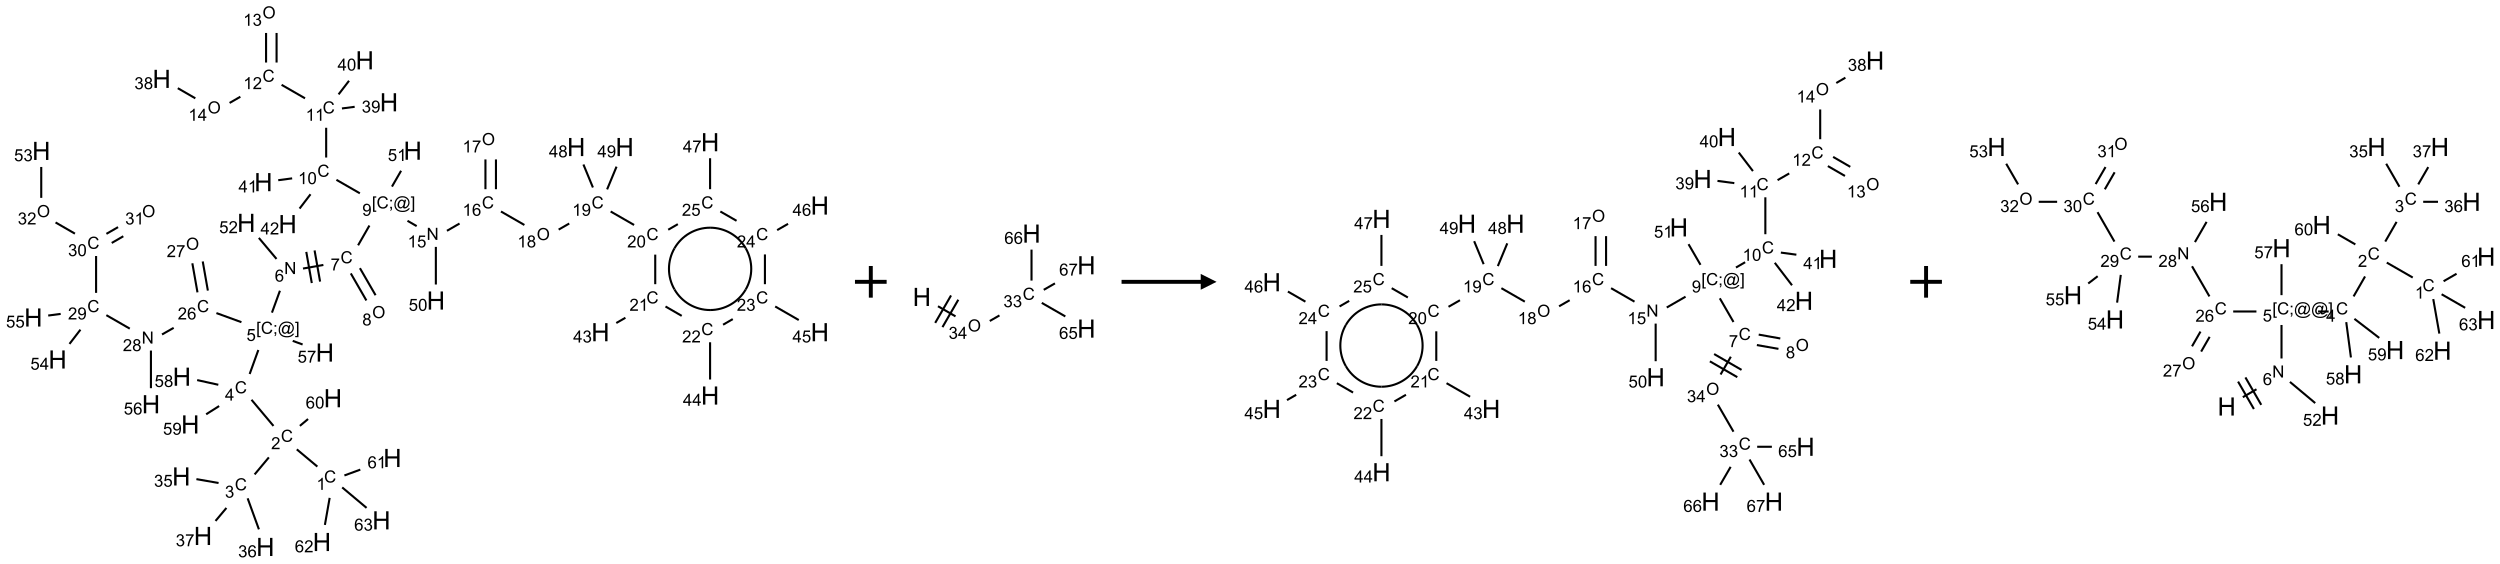 <?xml version="1.0" encoding="UTF-8"?>
<svg xmlns="http://www.w3.org/2000/svg" xmlns:xlink="http://www.w3.org/1999/xlink" width="1579" height="356" viewBox="0 0 1579 356">
<defs>
<g>
<g id="glyph-0-0">
<path d="M 1.332 0 L 1.332 -6.668 L 6.668 -6.668 L 6.668 0 Z M 1.5 -0.168 L 6.5 -0.168 L 6.5 -6.5 L 1.5 -6.5 Z M 1.5 -0.168 "/>
</g>
<g id="glyph-0-1">
<path d="M 6.27 -2.676 L 7.281 -2.422 C 7.07 -1.594 6.688 -0.961 6.137 -0.523 C 5.586 -0.086 4.914 0.129 4.121 0.129 C 3.297 0.129 2.629 -0.039 2.113 -0.371 C 1.598 -0.707 1.203 -1.191 0.934 -1.828 C 0.664 -2.465 0.531 -3.145 0.531 -3.875 C 0.531 -4.672 0.684 -5.363 0.988 -5.957 C 1.293 -6.547 1.723 -6.996 2.285 -7.305 C 2.844 -7.613 3.461 -7.766 4.137 -7.766 C 4.898 -7.766 5.543 -7.57 6.062 -7.184 C 6.582 -6.793 6.945 -6.246 7.152 -5.543 L 6.156 -5.309 C 5.98 -5.863 5.723 -6.266 5.387 -6.52 C 5.051 -6.773 4.625 -6.902 4.113 -6.902 C 3.527 -6.902 3.039 -6.762 2.645 -6.48 C 2.25 -6.199 1.973 -5.82 1.812 -5.348 C 1.652 -4.871 1.574 -4.383 1.574 -3.879 C 1.574 -3.23 1.668 -2.664 1.855 -2.18 C 2.047 -1.695 2.34 -1.332 2.738 -1.094 C 3.137 -0.855 3.57 -0.734 4.035 -0.734 C 4.602 -0.734 5.082 -0.898 5.473 -1.223 C 5.867 -1.551 6.133 -2.035 6.27 -2.676 Z M 6.27 -2.676 "/>
</g>
<g id="glyph-0-2">
<path d="M 3.973 0 L 3.035 0 L 3.035 -5.973 C 2.809 -5.758 2.516 -5.543 2.148 -5.328 C 1.781 -5.113 1.453 -4.953 1.16 -4.844 L 1.16 -5.75 C 1.684 -5.996 2.145 -6.297 2.535 -6.645 C 2.93 -6.996 3.207 -7.336 3.371 -7.668 L 3.973 -7.668 Z M 3.973 0 "/>
</g>
<g id="glyph-0-3">
<path d="M 5.371 -0.902 L 5.371 0 L 0.324 0 C 0.316 -0.227 0.352 -0.441 0.434 -0.652 C 0.562 -0.996 0.766 -1.332 1.051 -1.668 C 1.332 -2 1.742 -2.387 2.277 -2.824 C 3.105 -3.504 3.668 -4.043 3.957 -4.441 C 4.25 -4.84 4.395 -5.215 4.395 -5.566 C 4.395 -5.938 4.262 -6.254 3.996 -6.508 C 3.73 -6.762 3.387 -6.891 2.957 -6.891 C 2.508 -6.891 2.145 -6.754 1.875 -6.484 C 1.605 -6.215 1.469 -5.84 1.465 -5.359 L 0.5 -5.457 C 0.566 -6.176 0.812 -6.727 1.246 -7.102 C 1.676 -7.477 2.254 -7.668 2.98 -7.668 C 3.711 -7.668 4.293 -7.465 4.719 -7.059 C 5.145 -6.652 5.359 -6.148 5.359 -5.547 C 5.359 -5.242 5.297 -4.941 5.172 -4.645 C 5.047 -4.352 4.84 -4.039 4.551 -3.715 C 4.262 -3.387 3.777 -2.938 3.105 -2.371 C 2.543 -1.898 2.18 -1.578 2.02 -1.41 C 1.859 -1.242 1.73 -1.07 1.625 -0.902 Z M 5.371 -0.902 "/>
</g>
<g id="glyph-0-4">
<path d="M 0.449 -2.016 L 1.387 -2.141 C 1.492 -1.609 1.676 -1.227 1.934 -0.992 C 2.191 -0.758 2.508 -0.641 2.879 -0.641 C 3.32 -0.641 3.695 -0.793 3.996 -1.098 C 4.301 -1.402 4.453 -1.781 4.453 -2.234 C 4.453 -2.664 4.312 -3.02 4.031 -3.301 C 3.75 -3.578 3.391 -3.719 2.957 -3.719 C 2.781 -3.719 2.562 -3.684 2.297 -3.613 L 2.402 -4.438 C 2.465 -4.43 2.516 -4.426 2.551 -4.426 C 2.949 -4.426 3.312 -4.531 3.629 -4.738 C 3.949 -4.949 4.109 -5.27 4.109 -5.703 C 4.109 -6.047 3.992 -6.332 3.762 -6.559 C 3.527 -6.785 3.227 -6.895 2.859 -6.895 C 2.496 -6.895 2.191 -6.781 1.949 -6.551 C 1.707 -6.324 1.547 -5.98 1.48 -5.52 L 0.543 -5.688 C 0.656 -6.316 0.918 -6.805 1.324 -7.148 C 1.73 -7.492 2.234 -7.668 2.84 -7.668 C 3.254 -7.668 3.641 -7.578 3.988 -7.398 C 4.34 -7.219 4.609 -6.977 4.793 -6.668 C 4.98 -6.359 5.074 -6.031 5.074 -5.684 C 5.074 -5.352 4.984 -5.051 4.809 -4.781 C 4.629 -4.512 4.367 -4.297 4.02 -4.137 C 4.473 -4.031 4.824 -3.816 5.074 -3.488 C 5.324 -3.16 5.449 -2.75 5.449 -2.254 C 5.449 -1.59 5.203 -1.023 4.719 -0.559 C 4.234 -0.098 3.617 0.137 2.875 0.137 C 2.203 0.137 1.648 -0.062 1.207 -0.465 C 0.762 -0.863 0.512 -1.379 0.449 -2.016 Z M 0.449 -2.016 "/>
</g>
<g id="glyph-0-5">
<path d="M 0.441 -2 L 1.426 -2.082 C 1.5 -1.605 1.668 -1.242 1.934 -1.004 C 2.199 -0.762 2.52 -0.641 2.895 -0.641 C 3.348 -0.641 3.73 -0.812 4.043 -1.152 C 4.355 -1.492 4.512 -1.941 4.512 -2.504 C 4.512 -3.039 4.359 -3.461 4.059 -3.77 C 3.758 -4.078 3.367 -4.234 2.879 -4.234 C 2.578 -4.234 2.305 -4.164 2.062 -4.027 C 1.82 -3.891 1.629 -3.715 1.488 -3.496 L 0.609 -3.609 L 1.348 -7.531 L 5.145 -7.531 L 5.145 -6.637 L 2.098 -6.637 L 1.688 -4.582 C 2.145 -4.902 2.625 -5.062 3.129 -5.062 C 3.797 -5.062 4.359 -4.832 4.816 -4.371 C 5.277 -3.91 5.504 -3.312 5.504 -2.59 C 5.504 -1.898 5.305 -1.301 4.902 -0.797 C 4.41 -0.18 3.742 0.129 2.895 0.129 C 2.199 0.129 1.633 -0.062 1.195 -0.453 C 0.758 -0.844 0.504 -1.359 0.441 -2 Z M 0.441 -2 "/>
</g>
<g id="glyph-0-6">
<path d="M 5.309 -5.766 L 4.375 -5.691 C 4.293 -6.059 4.172 -6.328 4.02 -6.496 C 3.766 -6.762 3.453 -6.895 3.082 -6.895 C 2.785 -6.895 2.523 -6.812 2.297 -6.645 C 2 -6.43 1.77 -6.117 1.598 -5.703 C 1.43 -5.289 1.34 -4.703 1.332 -3.938 C 1.559 -4.281 1.836 -4.535 2.16 -4.703 C 2.488 -4.871 2.828 -4.953 3.188 -4.953 C 3.812 -4.953 4.344 -4.723 4.785 -4.262 C 5.223 -3.801 5.441 -3.207 5.441 -2.48 C 5.441 -2 5.34 -1.555 5.133 -1.145 C 4.926 -0.73 4.641 -0.418 4.281 -0.199 C 3.922 0.02 3.512 0.129 3.051 0.129 C 2.27 0.129 1.633 -0.156 1.141 -0.73 C 0.648 -1.305 0.402 -2.254 0.402 -3.574 C 0.402 -5.051 0.672 -6.121 1.219 -6.793 C 1.695 -7.375 2.336 -7.668 3.141 -7.668 C 3.742 -7.668 4.234 -7.5 4.617 -7.16 C 5 -6.824 5.23 -6.359 5.309 -5.766 Z M 1.48 -2.473 C 1.48 -2.152 1.547 -1.844 1.684 -1.547 C 1.82 -1.25 2.016 -1.027 2.262 -0.871 C 2.508 -0.719 2.766 -0.641 3.035 -0.641 C 3.434 -0.641 3.773 -0.801 4.059 -1.121 C 4.344 -1.441 4.484 -1.875 4.484 -2.422 C 4.484 -2.949 4.344 -3.367 4.062 -3.668 C 3.781 -3.973 3.426 -4.125 3 -4.125 C 2.578 -4.125 2.219 -3.973 1.922 -3.668 C 1.625 -3.363 1.48 -2.969 1.48 -2.473 Z M 1.48 -2.473 "/>
</g>
<g id="glyph-0-7">
<path d="M 0.504 -6.637 L 0.504 -7.535 L 5.449 -7.535 L 5.449 -6.809 C 4.961 -6.289 4.48 -5.602 4.004 -4.746 C 3.527 -3.887 3.156 -3.004 2.895 -2.098 C 2.707 -1.461 2.59 -0.762 2.535 0 L 1.574 0 C 1.582 -0.602 1.703 -1.328 1.926 -2.176 C 2.152 -3.027 2.477 -3.848 2.898 -4.637 C 3.32 -5.426 3.77 -6.094 4.246 -6.637 Z M 0.504 -6.637 "/>
</g>
<g id="glyph-0-8">
<path d="M 3.449 0 L 3.449 -1.828 L 0.137 -1.828 L 0.137 -2.688 L 3.621 -7.637 L 4.387 -7.637 L 4.387 -2.688 L 5.418 -2.688 L 5.418 -1.828 L 4.387 -1.828 L 4.387 0 Z M 3.449 -2.688 L 3.449 -6.129 L 1.059 -2.688 Z M 3.449 -2.688 "/>
</g>
<g id="glyph-0-9">
<path d="M 0.723 2.121 L 0.723 -7.637 L 2.793 -7.637 L 2.793 -6.859 L 1.66 -6.859 L 1.66 1.344 L 2.793 1.344 L 2.793 2.121 Z M 0.723 2.121 "/>
</g>
<g id="glyph-0-10">
<path d="M 0.949 -4.465 L 0.949 -5.531 L 2.016 -5.531 L 2.016 -4.465 Z M 0.949 0 L 0.949 -1.066 L 2.016 -1.066 L 2.016 0 C 2.016 0.391 1.945 0.711 1.809 0.949 C 1.668 1.191 1.449 1.379 1.145 1.512 L 0.887 1.109 C 1.082 1.023 1.23 0.895 1.324 0.727 C 1.418 0.559 1.469 0.316 1.48 0 Z M 0.949 0 "/>
</g>
<g id="glyph-0-11">
<path d="M 6.047 -0.848 C 5.82 -0.59 5.57 -0.379 5.289 -0.223 C 5.008 -0.062 4.73 0.016 4.449 0.016 C 4.141 0.016 3.84 -0.074 3.547 -0.254 C 3.254 -0.434 3.02 -0.715 2.836 -1.09 C 2.652 -1.465 2.562 -1.875 2.562 -2.324 C 2.562 -2.875 2.703 -3.43 2.988 -3.98 C 3.27 -4.535 3.621 -4.953 4.043 -5.23 C 4.461 -5.508 4.871 -5.645 5.266 -5.645 C 5.566 -5.645 5.855 -5.566 6.129 -5.41 C 6.402 -5.25 6.641 -5.012 6.84 -4.688 L 7.016 -5.496 L 7.949 -5.496 L 7.199 -2 C 7.094 -1.516 7.043 -1.246 7.043 -1.191 C 7.043 -1.098 7.078 -1.02 7.148 -0.949 C 7.219 -0.883 7.305 -0.848 7.406 -0.848 C 7.59 -0.848 7.832 -0.953 8.129 -1.168 C 8.527 -1.445 8.84 -1.816 9.07 -2.285 C 9.301 -2.75 9.418 -3.234 9.418 -3.73 C 9.418 -4.309 9.27 -4.852 8.973 -5.355 C 8.676 -5.859 8.23 -6.262 7.645 -6.562 C 7.055 -6.863 6.406 -7.016 5.691 -7.016 C 4.879 -7.016 4.137 -6.824 3.465 -6.445 C 2.793 -6.066 2.273 -5.52 1.902 -4.809 C 1.535 -4.098 1.348 -3.34 1.348 -2.527 C 1.348 -1.676 1.535 -0.941 1.902 -0.328 C 2.273 0.285 2.809 0.742 3.508 1.035 C 4.207 1.328 4.984 1.473 5.832 1.473 C 6.742 1.473 7.504 1.32 8.121 1.016 C 8.734 0.711 9.195 0.34 9.5 -0.098 L 10.441 -0.098 C 10.266 0.266 9.961 0.637 9.531 1.016 C 9.102 1.395 8.59 1.695 7.996 1.914 C 7.402 2.133 6.688 2.246 5.848 2.246 C 5.078 2.246 4.367 2.145 3.715 1.949 C 3.066 1.75 2.512 1.453 2.051 1.055 C 1.594 0.656 1.25 0.199 1.016 -0.316 C 0.723 -0.973 0.578 -1.684 0.578 -2.441 C 0.578 -3.289 0.75 -4.098 1.098 -4.863 C 1.523 -5.805 2.125 -6.527 2.902 -7.027 C 3.684 -7.527 4.629 -7.777 5.738 -7.777 C 6.602 -7.777 7.375 -7.602 8.059 -7.246 C 8.746 -6.895 9.285 -6.371 9.684 -5.672 C 10.02 -5.07 10.188 -4.418 10.188 -3.715 C 10.188 -2.707 9.832 -1.812 9.125 -1.031 C 8.492 -0.328 7.801 0.02 7.051 0.02 C 6.812 0.02 6.617 -0.016 6.473 -0.09 C 6.324 -0.16 6.215 -0.266 6.145 -0.402 C 6.102 -0.488 6.066 -0.637 6.047 -0.848 Z M 3.527 -2.262 C 3.527 -1.785 3.641 -1.414 3.863 -1.152 C 4.09 -0.887 4.348 -0.754 4.641 -0.754 C 4.836 -0.754 5.039 -0.812 5.254 -0.93 C 5.469 -1.047 5.676 -1.219 5.871 -1.449 C 6.066 -1.676 6.23 -1.969 6.355 -2.32 C 6.48 -2.672 6.543 -3.027 6.543 -3.379 C 6.543 -3.852 6.426 -4.219 6.191 -4.48 C 5.957 -4.738 5.672 -4.871 5.332 -4.871 C 5.109 -4.871 4.902 -4.812 4.707 -4.699 C 4.512 -4.586 4.32 -4.406 4.137 -4.156 C 3.953 -3.906 3.805 -3.602 3.691 -3.246 C 3.582 -2.887 3.527 -2.559 3.527 -2.262 Z M 3.527 -2.262 "/>
</g>
<g id="glyph-0-12">
<path d="M 2.27 2.121 L 0.203 2.121 L 0.203 1.344 L 1.332 1.344 L 1.332 -6.859 L 0.203 -6.859 L 0.203 -7.637 L 2.27 -7.637 Z M 2.27 2.121 "/>
</g>
<g id="glyph-0-13">
<path d="M 0.812 0 L 0.812 -7.637 L 1.848 -7.637 L 5.859 -1.641 L 5.859 -7.637 L 6.828 -7.637 L 6.828 0 L 5.793 0 L 1.781 -6 L 1.781 0 Z M 0.812 0 "/>
</g>
<g id="glyph-0-14">
<path d="M 0.516 -3.719 C 0.516 -4.984 0.855 -5.977 1.535 -6.695 C 2.215 -7.414 3.094 -7.77 4.172 -7.77 C 4.875 -7.77 5.512 -7.602 6.078 -7.266 C 6.645 -6.93 7.074 -6.461 7.371 -5.855 C 7.668 -5.254 7.816 -4.57 7.816 -3.809 C 7.816 -3.035 7.66 -2.34 7.348 -1.73 C 7.035 -1.117 6.594 -0.656 6.02 -0.34 C 5.449 -0.027 4.828 0.129 4.168 0.129 C 3.449 0.129 2.805 -0.043 2.238 -0.391 C 1.672 -0.738 1.246 -1.211 0.953 -1.812 C 0.66 -2.414 0.516 -3.047 0.516 -3.719 Z M 1.559 -3.703 C 1.559 -2.781 1.805 -2.059 2.301 -1.527 C 2.793 -1 3.414 -0.734 4.16 -0.734 C 4.922 -0.734 5.547 -1 6.039 -1.535 C 6.531 -2.07 6.777 -2.828 6.777 -3.812 C 6.777 -4.434 6.672 -4.977 6.461 -5.441 C 6.25 -5.902 5.945 -6.262 5.539 -6.52 C 5.133 -6.773 4.68 -6.902 4.176 -6.902 C 3.461 -6.902 2.848 -6.656 2.332 -6.164 C 1.816 -5.672 1.559 -4.852 1.559 -3.703 Z M 1.559 -3.703 "/>
</g>
<g id="glyph-0-15">
<path d="M 1.887 -4.141 C 1.496 -4.281 1.207 -4.484 1.02 -4.75 C 0.832 -5.016 0.738 -5.328 0.738 -5.699 C 0.738 -6.254 0.938 -6.719 1.34 -7.098 C 1.738 -7.477 2.27 -7.668 2.934 -7.668 C 3.598 -7.668 4.137 -7.473 4.543 -7.086 C 4.949 -6.699 5.152 -6.227 5.152 -5.672 C 5.152 -5.316 5.059 -5.008 4.871 -4.746 C 4.688 -4.484 4.406 -4.281 4.027 -4.141 C 4.496 -3.988 4.852 -3.742 5.098 -3.402 C 5.34 -3.062 5.465 -2.656 5.465 -2.184 C 5.465 -1.531 5.234 -0.98 4.77 -0.535 C 4.309 -0.09 3.703 0.129 2.949 0.129 C 2.195 0.129 1.586 -0.094 1.125 -0.539 C 0.664 -0.984 0.434 -1.543 0.434 -2.207 C 0.434 -2.703 0.559 -3.121 0.809 -3.457 C 1.062 -3.793 1.422 -4.02 1.887 -4.141 Z M 1.699 -5.73 C 1.699 -5.367 1.812 -5.074 2.047 -4.844 C 2.281 -4.613 2.582 -4.5 2.953 -4.5 C 3.312 -4.5 3.609 -4.613 3.84 -4.84 C 4.07 -5.066 4.188 -5.348 4.188 -5.676 C 4.188 -6.02 4.07 -6.309 3.832 -6.543 C 3.594 -6.777 3.297 -6.895 2.941 -6.895 C 2.586 -6.895 2.289 -6.781 2.051 -6.551 C 1.816 -6.324 1.699 -6.047 1.699 -5.73 Z M 1.395 -2.203 C 1.395 -1.938 1.461 -1.676 1.586 -1.426 C 1.711 -1.176 1.902 -0.984 2.152 -0.848 C 2.402 -0.711 2.672 -0.641 2.957 -0.641 C 3.406 -0.641 3.777 -0.785 4.066 -1.074 C 4.359 -1.363 4.504 -1.727 4.504 -2.172 C 4.504 -2.625 4.355 -2.996 4.055 -3.293 C 3.754 -3.586 3.379 -3.734 2.926 -3.734 C 2.484 -3.734 2.121 -3.59 1.832 -3.297 C 1.543 -3.004 1.395 -2.641 1.395 -2.203 Z M 1.395 -2.203 "/>
</g>
<g id="glyph-0-16">
<path d="M 0.582 -1.766 L 1.484 -1.848 C 1.562 -1.426 1.707 -1.117 1.922 -0.926 C 2.137 -0.734 2.414 -0.641 2.75 -0.641 C 3.039 -0.641 3.289 -0.707 3.508 -0.84 C 3.727 -0.973 3.902 -1.148 4.043 -1.367 C 4.18 -1.586 4.297 -1.887 4.391 -2.262 C 4.484 -2.637 4.531 -3.016 4.531 -3.406 C 4.531 -3.449 4.531 -3.512 4.527 -3.594 C 4.34 -3.297 4.082 -3.055 3.758 -2.867 C 3.434 -2.68 3.082 -2.59 2.703 -2.59 C 2.07 -2.59 1.535 -2.816 1.098 -3.277 C 0.66 -3.734 0.441 -4.34 0.441 -5.09 C 0.441 -5.863 0.672 -6.484 1.129 -6.957 C 1.586 -7.43 2.156 -7.668 2.844 -7.668 C 3.34 -7.668 3.793 -7.531 4.207 -7.266 C 4.617 -7 4.93 -6.617 5.145 -6.121 C 5.355 -5.629 5.465 -4.91 5.465 -3.973 C 5.465 -2.996 5.359 -2.223 5.145 -1.645 C 4.934 -1.066 4.617 -0.625 4.199 -0.324 C 3.781 -0.02 3.293 0.129 2.73 0.129 C 2.133 0.129 1.645 -0.035 1.266 -0.367 C 0.887 -0.699 0.66 -1.164 0.582 -1.766 Z M 4.422 -5.137 C 4.422 -5.676 4.277 -6.102 3.992 -6.418 C 3.707 -6.734 3.359 -6.891 2.957 -6.891 C 2.543 -6.891 2.18 -6.719 1.871 -6.379 C 1.562 -6.039 1.406 -5.598 1.406 -5.059 C 1.406 -4.57 1.555 -4.176 1.848 -3.871 C 2.141 -3.566 2.5 -3.418 2.934 -3.418 C 3.367 -3.418 3.723 -3.57 4.004 -3.871 C 4.281 -4.176 4.422 -4.598 4.422 -5.137 Z M 4.422 -5.137 "/>
</g>
<g id="glyph-0-17">
<path d="M 0.441 -3.766 C 0.441 -4.668 0.535 -5.395 0.723 -5.945 C 0.906 -6.496 1.184 -6.922 1.551 -7.219 C 1.918 -7.516 2.375 -7.668 2.934 -7.668 C 3.344 -7.668 3.703 -7.586 4.012 -7.418 C 4.32 -7.254 4.574 -7.016 4.777 -6.707 C 4.977 -6.395 5.137 -6.016 5.25 -5.57 C 5.363 -5.125 5.422 -4.523 5.422 -3.766 C 5.422 -2.871 5.328 -2.148 5.145 -1.598 C 4.961 -1.047 4.688 -0.621 4.32 -0.32 C 3.953 -0.02 3.492 0.129 2.934 0.129 C 2.195 0.129 1.617 -0.133 1.199 -0.66 C 0.695 -1.297 0.441 -2.332 0.441 -3.766 Z M 1.406 -3.766 C 1.406 -2.512 1.555 -1.68 1.848 -1.262 C 2.141 -0.848 2.5 -0.641 2.934 -0.641 C 3.363 -0.641 3.727 -0.848 4.02 -1.266 C 4.312 -1.684 4.457 -2.516 4.457 -3.766 C 4.457 -5.023 4.312 -5.859 4.02 -6.27 C 3.727 -6.684 3.359 -6.891 2.922 -6.891 C 2.492 -6.891 2.148 -6.707 1.891 -6.344 C 1.566 -5.879 1.406 -5.02 1.406 -3.766 Z M 1.406 -3.766 "/>
</g>
<g id="glyph-1-0">
<path d="M 2 0 L 2 -10 L 10 -10 L 10 0 Z M 2.25 -0.25 L 9.75 -0.25 L 9.75 -9.75 L 2.25 -9.75 Z M 2.25 -0.25 "/>
</g>
<g id="glyph-1-1">
<path d="M 1.281 0 L 1.281 -11.453 L 2.797 -11.453 L 2.797 -6.75 L 8.75 -6.75 L 8.75 -11.453 L 10.266 -11.453 L 10.266 0 L 8.75 0 L 8.75 -5.398 L 2.797 -5.398 L 2.797 0 Z M 1.281 0 "/>
</g>
</g>
</defs>
<path fill="none" stroke-width="0.033" stroke-linecap="butt" stroke-linejoin="miter" stroke="rgb(0%, 0%, 0%)" stroke-opacity="1" stroke-miterlimit="10" d="M 4.485 7.122 L 4.16 6.85 " transform="matrix(40, 0, 0, 40, 21.047, 9.816)"/>
<path fill="none" stroke-width="0.033" stroke-linecap="butt" stroke-linejoin="miter" stroke="rgb(0%, 0%, 0%)" stroke-opacity="1" stroke-miterlimit="10" d="M 3.719 6.977 L 3.494 7.246 " transform="matrix(40, 0, 0, 40, 21.047, 9.816)"/>
<path fill="none" stroke-width="0.033" stroke-linecap="butt" stroke-linejoin="miter" stroke="rgb(0%, 0%, 0%)" stroke-opacity="1" stroke-miterlimit="10" d="M 2.925 7.381 L 2.575 7.32 " transform="matrix(40, 0, 0, 40, 21.047, 9.816)"/>
<path fill="none" stroke-width="0.033" stroke-linecap="butt" stroke-linejoin="miter" stroke="rgb(0%, 0%, 0%)" stroke-opacity="1" stroke-miterlimit="10" d="M 3.384 7.623 L 3.562 8.113 " transform="matrix(40, 0, 0, 40, 21.047, 9.816)"/>
<path fill="none" stroke-width="0.033" stroke-linecap="butt" stroke-linejoin="miter" stroke="rgb(0%, 0%, 0%)" stroke-opacity="1" stroke-miterlimit="10" d="M 3.049 7.775 L 2.877 7.98 " transform="matrix(40, 0, 0, 40, 21.047, 9.816)"/>
<path fill="none" stroke-width="0.033" stroke-linecap="butt" stroke-linejoin="miter" stroke="rgb(0%, 0%, 0%)" stroke-opacity="1" stroke-miterlimit="10" d="M 3.792 6.48 L 3.445 6.067 " transform="matrix(40, 0, 0, 40, 21.047, 9.816)"/>
<path fill="none" stroke-width="0.033" stroke-linecap="butt" stroke-linejoin="miter" stroke="rgb(0%, 0%, 0%)" stroke-opacity="1" stroke-miterlimit="10" d="M 3.416 5.66 L 3.553 5.281 " transform="matrix(40, 0, 0, 40, 21.047, 9.816)"/>
<path fill="none" stroke-width="0.033" stroke-linecap="butt" stroke-linejoin="miter" stroke="rgb(0%, 0%, 0%)" stroke-opacity="1" stroke-miterlimit="10" d="M 3.768 4.691 L 3.894 4.345 " transform="matrix(40, 0, 0, 40, 21.047, 9.816)"/>
<path fill="none" stroke-width="0.033" stroke-linecap="butt" stroke-linejoin="miter" stroke="rgb(0%, 0%, 0%)" stroke-opacity="1" stroke-miterlimit="10" d="M 4.258 3.995 L 4.58 3.938 " transform="matrix(40, 0, 0, 40, 21.047, 9.816)"/>
<path fill="none" stroke-width="0.033" stroke-linecap="butt" stroke-linejoin="miter" stroke="rgb(0%, 0%, 0%)" stroke-opacity="1" stroke-miterlimit="10" d="M 4.528 4.201 L 4.441 3.709 " transform="matrix(40, 0, 0, 40, 21.047, 9.816)"/>
<path fill="none" stroke-width="0.033" stroke-linecap="butt" stroke-linejoin="miter" stroke="rgb(0%, 0%, 0%)" stroke-opacity="1" stroke-miterlimit="10" d="M 4.397 4.224 L 4.31 3.732 " transform="matrix(40, 0, 0, 40, 21.047, 9.816)"/>
<path fill="none" stroke-width="0.033" stroke-linecap="butt" stroke-linejoin="miter" stroke="rgb(0%, 0%, 0%)" stroke-opacity="1" stroke-miterlimit="10" d="M 5.013 4.072 L 5.259 4.499 " transform="matrix(40, 0, 0, 40, 21.047, 9.816)"/>
<path fill="none" stroke-width="0.033" stroke-linecap="butt" stroke-linejoin="miter" stroke="rgb(0%, 0%, 0%)" stroke-opacity="1" stroke-miterlimit="10" d="M 5.157 3.989 L 5.404 4.416 " transform="matrix(40, 0, 0, 40, 21.047, 9.816)"/>
<path fill="none" stroke-width="0.033" stroke-linecap="butt" stroke-linejoin="miter" stroke="rgb(0%, 0%, 0%)" stroke-opacity="1" stroke-miterlimit="10" d="M 5.128 3.628 L 5.307 3.316 " transform="matrix(40, 0, 0, 40, 21.047, 9.816)"/>
<path fill="none" stroke-width="0.033" stroke-linecap="butt" stroke-linejoin="miter" stroke="rgb(0%, 0%, 0%)" stroke-opacity="1" stroke-miterlimit="10" d="M 5.156 2.807 L 4.786 2.594 " transform="matrix(40, 0, 0, 40, 21.047, 9.816)"/>
<path fill="none" stroke-width="0.033" stroke-linecap="butt" stroke-linejoin="miter" stroke="rgb(0%, 0%, 0%)" stroke-opacity="1" stroke-miterlimit="10" d="M 4.624 2.242 L 4.624 1.772 " transform="matrix(40, 0, 0, 40, 21.047, 9.816)"/>
<path fill="none" stroke-width="0.033" stroke-linecap="butt" stroke-linejoin="miter" stroke="rgb(0%, 0%, 0%)" stroke-opacity="1" stroke-miterlimit="10" d="M 4.29 1.307 L 3.92 1.094 " transform="matrix(40, 0, 0, 40, 21.047, 9.816)"/>
<path fill="none" stroke-width="0.033" stroke-linecap="butt" stroke-linejoin="miter" stroke="rgb(0%, 0%, 0%)" stroke-opacity="1" stroke-miterlimit="10" d="M 3.841 0.742 L 3.841 0.275 " transform="matrix(40, 0, 0, 40, 21.047, 9.816)"/>
<path fill="none" stroke-width="0.033" stroke-linecap="butt" stroke-linejoin="miter" stroke="rgb(0%, 0%, 0%)" stroke-opacity="1" stroke-miterlimit="10" d="M 3.675 0.742 L 3.675 0.275 " transform="matrix(40, 0, 0, 40, 21.047, 9.816)"/>
<path fill="none" stroke-width="0.033" stroke-linecap="butt" stroke-linejoin="miter" stroke="rgb(0%, 0%, 0%)" stroke-opacity="1" stroke-miterlimit="10" d="M 3.269 1.282 L 3.099 1.38 " transform="matrix(40, 0, 0, 40, 21.047, 9.816)"/>
<path fill="none" stroke-width="0.033" stroke-linecap="butt" stroke-linejoin="miter" stroke="rgb(0%, 0%, 0%)" stroke-opacity="1" stroke-miterlimit="10" d="M 2.558 1.307 L 2.281 1.147 " transform="matrix(40, 0, 0, 40, 21.047, 9.816)"/>
<path fill="none" stroke-width="0.033" stroke-linecap="butt" stroke-linejoin="miter" stroke="rgb(0%, 0%, 0%)" stroke-opacity="1" stroke-miterlimit="10" d="M 4.873 1.467 L 5.074 1.441 " transform="matrix(40, 0, 0, 40, 21.047, 9.816)"/>
<path fill="none" stroke-width="0.033" stroke-linecap="butt" stroke-linejoin="miter" stroke="rgb(0%, 0%, 0%)" stroke-opacity="1" stroke-miterlimit="10" d="M 4.82 1.245 L 4.985 1.03 " transform="matrix(40, 0, 0, 40, 21.047, 9.816)"/>
<path fill="none" stroke-width="0.033" stroke-linecap="butt" stroke-linejoin="miter" stroke="rgb(0%, 0%, 0%)" stroke-opacity="1" stroke-miterlimit="10" d="M 4.087 2.571 L 3.867 2.6 " transform="matrix(40, 0, 0, 40, 21.047, 9.816)"/>
<path fill="none" stroke-width="0.033" stroke-linecap="butt" stroke-linejoin="miter" stroke="rgb(0%, 0%, 0%)" stroke-opacity="1" stroke-miterlimit="10" d="M 4.377 2.822 L 4.204 3.048 " transform="matrix(40, 0, 0, 40, 21.047, 9.816)"/>
<path fill="none" stroke-width="0.033" stroke-linecap="butt" stroke-linejoin="miter" stroke="rgb(0%, 0%, 0%)" stroke-opacity="1" stroke-miterlimit="10" d="M 5.908 3.241 L 6.053 3.325 " transform="matrix(40, 0, 0, 40, 21.047, 9.816)"/>
<path fill="none" stroke-width="0.033" stroke-linecap="butt" stroke-linejoin="miter" stroke="rgb(0%, 0%, 0%)" stroke-opacity="1" stroke-miterlimit="10" d="M 6.531 3.399 L 6.73 3.284 " transform="matrix(40, 0, 0, 40, 21.047, 9.816)"/>
<path fill="none" stroke-width="0.033" stroke-linecap="butt" stroke-linejoin="miter" stroke="rgb(0%, 0%, 0%)" stroke-opacity="1" stroke-miterlimit="10" d="M 7.305 2.742 L 7.305 2.272 " transform="matrix(40, 0, 0, 40, 21.047, 9.816)"/>
<path fill="none" stroke-width="0.033" stroke-linecap="butt" stroke-linejoin="miter" stroke="rgb(0%, 0%, 0%)" stroke-opacity="1" stroke-miterlimit="10" d="M 7.139 2.742 L 7.139 2.272 " transform="matrix(40, 0, 0, 40, 21.047, 9.816)"/>
<path fill="none" stroke-width="0.033" stroke-linecap="butt" stroke-linejoin="miter" stroke="rgb(0%, 0%, 0%)" stroke-opacity="1" stroke-miterlimit="10" d="M 7.384 3.094 L 7.754 3.307 " transform="matrix(40, 0, 0, 40, 21.047, 9.816)"/>
<path fill="none" stroke-width="0.033" stroke-linecap="butt" stroke-linejoin="miter" stroke="rgb(0%, 0%, 0%)" stroke-opacity="1" stroke-miterlimit="10" d="M 8.295 3.38 L 8.462 3.284 " transform="matrix(40, 0, 0, 40, 21.047, 9.816)"/>
<path fill="none" stroke-width="0.033" stroke-linecap="butt" stroke-linejoin="miter" stroke="rgb(0%, 0%, 0%)" stroke-opacity="1" stroke-miterlimit="10" d="M 9.116 3.094 L 9.486 3.307 " transform="matrix(40, 0, 0, 40, 21.047, 9.816)"/>
<path fill="none" stroke-width="0.033" stroke-linecap="butt" stroke-linejoin="miter" stroke="rgb(0%, 0%, 0%)" stroke-opacity="1" stroke-miterlimit="10" d="M 9.82 3.775 L 9.82 4.242 " transform="matrix(40, 0, 0, 40, 21.047, 9.816)"/>
<path fill="none" stroke-width="0.033" stroke-linecap="butt" stroke-linejoin="miter" stroke="rgb(0%, 0%, 0%)" stroke-opacity="1" stroke-miterlimit="10" d="M 9.349 4.772 L 9.205 4.855 " transform="matrix(40, 0, 0, 40, 21.047, 9.816)"/>
<path fill="none" stroke-width="0.033" stroke-linecap="butt" stroke-linejoin="miter" stroke="rgb(0%, 0%, 0%)" stroke-opacity="1" stroke-miterlimit="10" d="M 9.982 4.594 L 10.238 4.742 " transform="matrix(40, 0, 0, 40, 21.047, 9.816)"/>
<path fill="none" stroke-width="0.033" stroke-linecap="butt" stroke-linejoin="miter" stroke="rgb(0%, 0%, 0%)" stroke-opacity="1" stroke-miterlimit="10" d="M 10.686 5.159 L 10.686 5.747 " transform="matrix(40, 0, 0, 40, 21.047, 9.816)"/>
<path fill="none" stroke-width="0.033" stroke-linecap="butt" stroke-linejoin="miter" stroke="rgb(0%, 0%, 0%)" stroke-opacity="1" stroke-miterlimit="10" d="M 10.891 4.882 L 11.044 4.793 " transform="matrix(40, 0, 0, 40, 21.047, 9.816)"/>
<path fill="none" stroke-width="0.033" stroke-linecap="butt" stroke-linejoin="miter" stroke="rgb(0%, 0%, 0%)" stroke-opacity="1" stroke-miterlimit="10" d="M 11.714 4.594 L 12.086 4.808 " transform="matrix(40, 0, 0, 40, 21.047, 9.816)"/>
<path fill="none" stroke-width="0.033" stroke-linecap="butt" stroke-linejoin="miter" stroke="rgb(0%, 0%, 0%)" stroke-opacity="1" stroke-miterlimit="10" d="M 11.552 4.242 L 11.552 3.772 " transform="matrix(40, 0, 0, 40, 21.047, 9.816)"/>
<path fill="none" stroke-width="0.033" stroke-linecap="butt" stroke-linejoin="miter" stroke="rgb(0%, 0%, 0%)" stroke-opacity="1" stroke-miterlimit="10" d="M 11.745 3.388 L 11.917 3.289 " transform="matrix(40, 0, 0, 40, 21.047, 9.816)"/>
<path fill="none" stroke-width="0.033" stroke-linecap="butt" stroke-linejoin="miter" stroke="rgb(0%, 0%, 0%)" stroke-opacity="1" stroke-miterlimit="10" d="M 11.104 3.241 L 10.848 3.094 " transform="matrix(40, 0, 0, 40, 21.047, 9.816)"/>
<path fill="none" stroke-width="0.033" stroke-linecap="butt" stroke-linejoin="miter" stroke="rgb(0%, 0%, 0%)" stroke-opacity="1" stroke-miterlimit="10" d="M 10.177 3.294 L 10.025 3.382 " transform="matrix(40, 0, 0, 40, 21.047, 9.816)"/>
<path fill="none" stroke-width="0.033" stroke-linecap="butt" stroke-linejoin="miter" stroke="rgb(0%, 0%, 0%)" stroke-opacity="1" stroke-miterlimit="10" d="M 10.686 2.742 L 10.686 2.253 " transform="matrix(40, 0, 0, 40, 21.047, 9.816)"/>
<path fill="none" stroke-width="0.033" stroke-linecap="butt" stroke-linejoin="miter" stroke="rgb(0%, 0%, 0%)" stroke-opacity="1" stroke-miterlimit="10" d="M 8.836 2.715 L 8.686 2.352 " transform="matrix(40, 0, 0, 40, 21.047, 9.816)"/>
<path fill="none" stroke-width="0.033" stroke-linecap="butt" stroke-linejoin="miter" stroke="rgb(0%, 0%, 0%)" stroke-opacity="1" stroke-miterlimit="10" d="M 9.06 2.745 L 9.209 2.386 " transform="matrix(40, 0, 0, 40, 21.047, 9.816)"/>
<path fill="none" stroke-width="0.033" stroke-linecap="butt" stroke-linejoin="miter" stroke="rgb(0%, 0%, 0%)" stroke-opacity="1" stroke-miterlimit="10" d="M 6.356 3.653 L 6.356 4.247 " transform="matrix(40, 0, 0, 40, 21.047, 9.816)"/>
<path fill="none" stroke-width="0.033" stroke-linecap="butt" stroke-linejoin="miter" stroke="rgb(0%, 0%, 0%)" stroke-opacity="1" stroke-miterlimit="10" d="M 5.663 2.701 L 5.807 2.451 " transform="matrix(40, 0, 0, 40, 21.047, 9.816)"/>
<path fill="none" stroke-width="0.033" stroke-linecap="butt" stroke-linejoin="miter" stroke="rgb(0%, 0%, 0%)" stroke-opacity="1" stroke-miterlimit="10" d="M 3.84 3.843 L 3.561 3.511 " transform="matrix(40, 0, 0, 40, 21.047, 9.816)"/>
<path fill="none" stroke-width="0.033" stroke-linecap="butt" stroke-linejoin="miter" stroke="rgb(0%, 0%, 0%)" stroke-opacity="1" stroke-miterlimit="10" d="M 3.286 4.842 L 2.891 4.698 " transform="matrix(40, 0, 0, 40, 21.047, 9.816)"/>
<path fill="none" stroke-width="0.033" stroke-linecap="butt" stroke-linejoin="miter" stroke="rgb(0%, 0%, 0%)" stroke-opacity="1" stroke-miterlimit="10" d="M 2.756 4.343 L 2.675 3.883 " transform="matrix(40, 0, 0, 40, 21.047, 9.816)"/>
<path fill="none" stroke-width="0.033" stroke-linecap="butt" stroke-linejoin="miter" stroke="rgb(0%, 0%, 0%)" stroke-opacity="1" stroke-miterlimit="10" d="M 2.592 4.371 L 2.511 3.912 " transform="matrix(40, 0, 0, 40, 21.047, 9.816)"/>
<path fill="none" stroke-width="0.033" stroke-linecap="butt" stroke-linejoin="miter" stroke="rgb(0%, 0%, 0%)" stroke-opacity="1" stroke-miterlimit="10" d="M 2.216 4.931 L 2.032 5.036 " transform="matrix(40, 0, 0, 40, 21.047, 9.816)"/>
<path fill="none" stroke-width="0.033" stroke-linecap="butt" stroke-linejoin="miter" stroke="rgb(0%, 0%, 0%)" stroke-opacity="1" stroke-miterlimit="10" d="M 1.523 4.944 L 1.153 4.731 " transform="matrix(40, 0, 0, 40, 21.047, 9.816)"/>
<path fill="none" stroke-width="0.033" stroke-linecap="butt" stroke-linejoin="miter" stroke="rgb(0%, 0%, 0%)" stroke-opacity="1" stroke-miterlimit="10" d="M 0.991 4.379 L 0.991 3.797 " transform="matrix(40, 0, 0, 40, 21.047, 9.816)"/>
<path fill="none" stroke-width="0.033" stroke-linecap="butt" stroke-linejoin="miter" stroke="rgb(0%, 0%, 0%)" stroke-opacity="1" stroke-miterlimit="10" d="M 1.238 3.591 L 1.421 3.485 " transform="matrix(40, 0, 0, 40, 21.047, 9.816)"/>
<path fill="none" stroke-width="0.033" stroke-linecap="butt" stroke-linejoin="miter" stroke="rgb(0%, 0%, 0%)" stroke-opacity="1" stroke-miterlimit="10" d="M 1.154 3.447 L 1.338 3.341 " transform="matrix(40, 0, 0, 40, 21.047, 9.816)"/>
<path fill="none" stroke-width="0.033" stroke-linecap="butt" stroke-linejoin="miter" stroke="rgb(0%, 0%, 0%)" stroke-opacity="1" stroke-miterlimit="10" d="M 0.657 3.444 L 0.351 3.267 " transform="matrix(40, 0, 0, 40, 21.047, 9.816)"/>
<path fill="none" stroke-width="0.033" stroke-linecap="butt" stroke-linejoin="miter" stroke="rgb(0%, 0%, 0%)" stroke-opacity="1" stroke-miterlimit="10" d="M 0.125 2.879 L 0.125 2.391 " transform="matrix(40, 0, 0, 40, 21.047, 9.816)"/>
<path fill="none" stroke-width="0.033" stroke-linecap="butt" stroke-linejoin="miter" stroke="rgb(0%, 0%, 0%)" stroke-opacity="1" stroke-miterlimit="10" d="M 0.744 4.96 L 0.571 5.185 " transform="matrix(40, 0, 0, 40, 21.047, 9.816)"/>
<path fill="none" stroke-width="0.033" stroke-linecap="butt" stroke-linejoin="miter" stroke="rgb(0%, 0%, 0%)" stroke-opacity="1" stroke-miterlimit="10" d="M 0.432 4.711 L 0.235 4.737 " transform="matrix(40, 0, 0, 40, 21.047, 9.816)"/>
<path fill="none" stroke-width="0.033" stroke-linecap="butt" stroke-linejoin="miter" stroke="rgb(0%, 0%, 0%)" stroke-opacity="1" stroke-miterlimit="10" d="M 1.857 5.29 L 1.857 5.884 " transform="matrix(40, 0, 0, 40, 21.047, 9.816)"/>
<path fill="none" stroke-width="0.033" stroke-linecap="butt" stroke-linejoin="miter" stroke="rgb(0%, 0%, 0%)" stroke-opacity="1" stroke-miterlimit="10" d="M 4.096 5.137 L 4.252 5.194 " transform="matrix(40, 0, 0, 40, 21.047, 9.816)"/>
<path fill="none" stroke-width="0.033" stroke-linecap="butt" stroke-linejoin="miter" stroke="rgb(0%, 0%, 0%)" stroke-opacity="1" stroke-miterlimit="10" d="M 2.921 5.83 L 2.587 5.756 " transform="matrix(40, 0, 0, 40, 21.047, 9.816)"/>
<path fill="none" stroke-width="0.033" stroke-linecap="butt" stroke-linejoin="miter" stroke="rgb(0%, 0%, 0%)" stroke-opacity="1" stroke-miterlimit="10" d="M 2.934 6.166 L 2.729 6.296 " transform="matrix(40, 0, 0, 40, 21.047, 9.816)"/>
<path fill="none" stroke-width="0.033" stroke-linecap="butt" stroke-linejoin="miter" stroke="rgb(0%, 0%, 0%)" stroke-opacity="1" stroke-miterlimit="10" d="M 4.209 6.479 L 4.338 6.371 " transform="matrix(40, 0, 0, 40, 21.047, 9.816)"/>
<path fill="none" stroke-width="0.033" stroke-linecap="butt" stroke-linejoin="miter" stroke="rgb(0%, 0%, 0%)" stroke-opacity="1" stroke-miterlimit="10" d="M 4.912 7.262 L 5.163 7.17 " transform="matrix(40, 0, 0, 40, 21.047, 9.816)"/>
<path fill="none" stroke-width="0.033" stroke-linecap="butt" stroke-linejoin="miter" stroke="rgb(0%, 0%, 0%)" stroke-opacity="1" stroke-miterlimit="10" d="M 4.679 7.616 L 4.604 8.043 " transform="matrix(40, 0, 0, 40, 21.047, 9.816)"/>
<path fill="none" stroke-width="0.033" stroke-linecap="butt" stroke-linejoin="miter" stroke="rgb(0%, 0%, 0%)" stroke-opacity="1" stroke-miterlimit="10" d="M 4.877 7.451 L 5.262 7.774 " transform="matrix(40, 0, 0, 40, 21.047, 9.816)"/>
<path fill="none" stroke-width="0.033" stroke-linecap="butt" stroke-linejoin="miter" stroke="rgb(0%, 0%, 0%)" stroke-opacity="1" stroke-miterlimit="10" d="M 10.124 4.325 C 10.008 4.124 10.008 3.876 10.124 3.675 " transform="matrix(40, 0, 0, 40, 21.047, 9.816)"/>
<path fill="none" stroke-width="0.033" stroke-linecap="butt" stroke-linejoin="miter" stroke="rgb(0%, 0%, 0%)" stroke-opacity="1" stroke-miterlimit="10" d="M 10.686 4.65 C 10.454 4.65 10.24 4.526 10.124 4.325 " transform="matrix(40, 0, 0, 40, 21.047, 9.816)"/>
<path fill="none" stroke-width="0.033" stroke-linecap="butt" stroke-linejoin="miter" stroke="rgb(0%, 0%, 0%)" stroke-opacity="1" stroke-miterlimit="10" d="M 11.249 4.325 C 11.133 4.526 10.918 4.65 10.686 4.65 " transform="matrix(40, 0, 0, 40, 21.047, 9.816)"/>
<path fill="none" stroke-width="0.033" stroke-linecap="butt" stroke-linejoin="miter" stroke="rgb(0%, 0%, 0%)" stroke-opacity="1" stroke-miterlimit="10" d="M 11.249 3.675 C 11.365 3.876 11.365 4.124 11.249 4.325 " transform="matrix(40, 0, 0, 40, 21.047, 9.816)"/>
<path fill="none" stroke-width="0.033" stroke-linecap="butt" stroke-linejoin="miter" stroke="rgb(0%, 0%, 0%)" stroke-opacity="1" stroke-miterlimit="10" d="M 10.686 3.35 C 10.918 3.35 11.133 3.474 11.249 3.675 " transform="matrix(40, 0, 0, 40, 21.047, 9.816)"/>
<path fill="none" stroke-width="0.033" stroke-linecap="butt" stroke-linejoin="miter" stroke="rgb(0%, 0%, 0%)" stroke-opacity="1" stroke-miterlimit="10" d="M 10.124 3.675 C 10.24 3.474 10.454 3.35 10.686 3.35 " transform="matrix(40, 0, 0, 40, 21.047, 9.816)"/>
<g fill="rgb(0%, 0%, 0%)" fill-opacity="1">
<use xlink:href="#glyph-0-1" x="204.652" y="304.777"/>
</g>
<g fill="rgb(0%, 0%, 0%)" fill-opacity="1">
<use xlink:href="#glyph-0-2" x="199.875" y="309.414"/>
</g>
<g fill="rgb(0%, 0%, 0%)" fill-opacity="1">
<use xlink:href="#glyph-0-1" x="177.387" y="279.066"/>
</g>
<g fill="rgb(0%, 0%, 0%)" fill-opacity="1">
<use xlink:href="#glyph-0-3" x="171.215" y="283.703"/>
</g>
<g fill="rgb(0%, 0%, 0%)" fill-opacity="1">
<use xlink:href="#glyph-0-1" x="148.301" y="309.707"/>
</g>
<g fill="rgb(0%, 0%, 0%)" fill-opacity="1">
<use xlink:href="#glyph-0-4" x="142.051" y="314.344"/>
</g>
<g fill="rgb(0%, 0%, 0%)" fill-opacity="1">
<use xlink:href="#glyph-1-1" x="108.73" y="306.645"/>
</g>
<g fill="rgb(0%, 0%, 0%)" fill-opacity="1">
<use xlink:href="#glyph-0-4" x="97.238" y="307.438"/>
<use xlink:href="#glyph-0-5" x="103.171" y="307.438"/>
</g>
<g fill="rgb(0%, 0%, 0%)" fill-opacity="1">
<use xlink:href="#glyph-1-1" x="161.801" y="351.176"/>
</g>
<g fill="rgb(0%, 0%, 0%)" fill-opacity="1">
<use xlink:href="#glyph-0-4" x="150.375" y="351.969"/>
<use xlink:href="#glyph-0-6" x="156.307" y="351.969"/>
</g>
<g fill="rgb(0%, 0%, 0%)" fill-opacity="1">
<use xlink:href="#glyph-1-1" x="122.41" y="344.23"/>
</g>
<g fill="rgb(0%, 0%, 0%)" fill-opacity="1">
<use xlink:href="#glyph-0-4" x="110.977" y="345.023"/>
<use xlink:href="#glyph-0-7" x="116.909" y="345.023"/>
</g>
<g fill="rgb(0%, 0%, 0%)" fill-opacity="1">
<use xlink:href="#glyph-0-1" x="148.301" y="248.422"/>
</g>
<g fill="rgb(0%, 0%, 0%)" fill-opacity="1">
<use xlink:href="#glyph-0-8" x="142.082" y="253.027"/>
</g>
<g fill="rgb(0%, 0%, 0%)" fill-opacity="1">
<use xlink:href="#glyph-0-9" x="161.785" y="210.844"/>
<use xlink:href="#glyph-0-1" x="164.749" y="210.844"/>
<use xlink:href="#glyph-0-10" x="172.452" y="210.844"/>
<use xlink:href="#glyph-0-11" x="175.415" y="210.844"/>
<use xlink:href="#glyph-0-12" x="186.243" y="210.844"/>
</g>
<g fill="rgb(0%, 0%, 0%)" fill-opacity="1">
<use xlink:href="#glyph-0-5" x="155.672" y="215.34"/>
</g>
<g fill="rgb(0%, 0%, 0%)" fill-opacity="1">
<use xlink:href="#glyph-0-13" x="179.492" y="173.117"/>
</g>
<g fill="rgb(0%, 0%, 0%)" fill-opacity="1">
<use xlink:href="#glyph-0-6" x="173.527" y="177.883"/>
</g>
<g fill="rgb(0%, 0%, 0%)" fill-opacity="1">
<use xlink:href="#glyph-0-1" x="215.055" y="166.301"/>
</g>
<g fill="rgb(0%, 0%, 0%)" fill-opacity="1">
<use xlink:href="#glyph-0-7" x="208.801" y="170.809"/>
</g>
<g fill="rgb(0%, 0%, 0%)" fill-opacity="1">
<use xlink:href="#glyph-0-14" x="235.07" y="200.945"/>
</g>
<g fill="rgb(0%, 0%, 0%)" fill-opacity="1">
<use xlink:href="#glyph-0-15" x="228.789" y="205.578"/>
</g>
<g fill="rgb(0%, 0%, 0%)" fill-opacity="1">
<use xlink:href="#glyph-0-9" x="234.859" y="131.668"/>
<use xlink:href="#glyph-0-1" x="237.823" y="131.668"/>
<use xlink:href="#glyph-0-10" x="245.526" y="131.668"/>
<use xlink:href="#glyph-0-11" x="248.49" y="131.668"/>
<use xlink:href="#glyph-0-12" x="259.318" y="131.668"/>
</g>
<g fill="rgb(0%, 0%, 0%)" fill-opacity="1">
<use xlink:href="#glyph-0-16" x="228.785" y="136.297"/>
</g>
<g fill="rgb(0%, 0%, 0%)" fill-opacity="1">
<use xlink:href="#glyph-0-1" x="200.414" y="111.66"/>
</g>
<g fill="rgb(0%, 0%, 0%)" fill-opacity="1">
<use xlink:href="#glyph-0-2" x="188.254" y="116.297"/>
<use xlink:href="#glyph-0-17" x="194.186" y="116.297"/>
</g>
<g fill="rgb(0%, 0%, 0%)" fill-opacity="1">
<use xlink:href="#glyph-0-1" x="203.789" y="71.66"/>
</g>
<g fill="rgb(0%, 0%, 0%)" fill-opacity="1">
<use xlink:href="#glyph-0-2" x="193.078" y="76.297"/>
<use xlink:href="#glyph-0-2" x="199.01" y="76.297"/>
</g>
<g fill="rgb(0%, 0%, 0%)" fill-opacity="1">
<use xlink:href="#glyph-0-1" x="165.773" y="51.66"/>
</g>
<g fill="rgb(0%, 0%, 0%)" fill-opacity="1">
<use xlink:href="#glyph-0-2" x="153.664" y="56.297"/>
<use xlink:href="#glyph-0-3" x="159.596" y="56.297"/>
</g>
<g fill="rgb(0%, 0%, 0%)" fill-opacity="1">
<use xlink:href="#glyph-0-14" x="165.789" y="11.664"/>
</g>
<g fill="rgb(0%, 0%, 0%)" fill-opacity="1">
<use xlink:href="#glyph-0-2" x="153.586" y="16.297"/>
<use xlink:href="#glyph-0-4" x="159.518" y="16.297"/>
</g>
<g fill="rgb(0%, 0%, 0%)" fill-opacity="1">
<use xlink:href="#glyph-0-14" x="131.148" y="71.664"/>
</g>
<g fill="rgb(0%, 0%, 0%)" fill-opacity="1">
<use xlink:href="#glyph-0-2" x="118.977" y="76.297"/>
<use xlink:href="#glyph-0-8" x="124.909" y="76.297"/>
</g>
<g fill="rgb(0%, 0%, 0%)" fill-opacity="1">
<use xlink:href="#glyph-1-1" x="96.312" y="55.543"/>
</g>
<g fill="rgb(0%, 0%, 0%)" fill-opacity="1">
<use xlink:href="#glyph-0-4" x="84.863" y="56.336"/>
<use xlink:href="#glyph-0-15" x="90.796" y="56.336"/>
</g>
<g fill="rgb(0%, 0%, 0%)" fill-opacity="1">
<use xlink:href="#glyph-1-1" x="239.891" y="70.324"/>
</g>
<g fill="rgb(0%, 0%, 0%)" fill-opacity="1">
<use xlink:href="#glyph-0-4" x="228.441" y="71.113"/>
<use xlink:href="#glyph-0-16" x="234.374" y="71.113"/>
</g>
<g fill="rgb(0%, 0%, 0%)" fill-opacity="1">
<use xlink:href="#glyph-1-1" x="224.586" y="43.809"/>
</g>
<g fill="rgb(0%, 0%, 0%)" fill-opacity="1">
<use xlink:href="#glyph-0-8" x="213.176" y="44.602"/>
<use xlink:href="#glyph-0-17" x="219.108" y="44.602"/>
</g>
<g fill="rgb(0%, 0%, 0%)" fill-opacity="1">
<use xlink:href="#glyph-1-1" x="160.578" y="120.766"/>
</g>
<g fill="rgb(0%, 0%, 0%)" fill-opacity="1">
<use xlink:href="#glyph-0-8" x="150.617" y="121.559"/>
<use xlink:href="#glyph-0-2" x="156.549" y="121.559"/>
</g>
<g fill="rgb(0%, 0%, 0%)" fill-opacity="1">
<use xlink:href="#glyph-1-1" x="175.883" y="147.277"/>
</g>
<g fill="rgb(0%, 0%, 0%)" fill-opacity="1">
<use xlink:href="#glyph-0-8" x="164.527" y="148.07"/>
<use xlink:href="#glyph-0-3" x="170.46" y="148.07"/>
</g>
<g fill="rgb(0%, 0%, 0%)" fill-opacity="1">
<use xlink:href="#glyph-0-13" x="269.414" y="151.527"/>
</g>
<g fill="rgb(0%, 0%, 0%)" fill-opacity="1">
<use xlink:href="#glyph-0-2" x="257.453" y="156.297"/>
<use xlink:href="#glyph-0-5" x="263.385" y="156.297"/>
</g>
<g fill="rgb(0%, 0%, 0%)" fill-opacity="1">
<use xlink:href="#glyph-0-1" x="304.336" y="131.66"/>
</g>
<g fill="rgb(0%, 0%, 0%)" fill-opacity="1">
<use xlink:href="#glyph-0-2" x="292.156" y="136.297"/>
<use xlink:href="#glyph-0-6" x="298.089" y="136.297"/>
</g>
<g fill="rgb(0%, 0%, 0%)" fill-opacity="1">
<use xlink:href="#glyph-0-14" x="304.352" y="91.664"/>
</g>
<g fill="rgb(0%, 0%, 0%)" fill-opacity="1">
<use xlink:href="#glyph-0-2" x="292.152" y="96.297"/>
<use xlink:href="#glyph-0-7" x="298.085" y="96.297"/>
</g>
<g fill="rgb(0%, 0%, 0%)" fill-opacity="1">
<use xlink:href="#glyph-0-14" x="338.992" y="151.664"/>
</g>
<g fill="rgb(0%, 0%, 0%)" fill-opacity="1">
<use xlink:href="#glyph-0-2" x="326.777" y="156.297"/>
<use xlink:href="#glyph-0-15" x="332.71" y="156.297"/>
</g>
<g fill="rgb(0%, 0%, 0%)" fill-opacity="1">
<use xlink:href="#glyph-0-1" x="373.617" y="131.66"/>
</g>
<g fill="rgb(0%, 0%, 0%)" fill-opacity="1">
<use xlink:href="#glyph-0-2" x="361.418" y="136.297"/>
<use xlink:href="#glyph-0-16" x="367.35" y="136.297"/>
</g>
<g fill="rgb(0%, 0%, 0%)" fill-opacity="1">
<use xlink:href="#glyph-0-1" x="408.262" y="151.66"/>
</g>
<g fill="rgb(0%, 0%, 0%)" fill-opacity="1">
<use xlink:href="#glyph-0-3" x="396.105" y="156.297"/>
<use xlink:href="#glyph-0-17" x="402.038" y="156.297"/>
</g>
<g fill="rgb(0%, 0%, 0%)" fill-opacity="1">
<use xlink:href="#glyph-0-1" x="408.262" y="191.66"/>
</g>
<g fill="rgb(0%, 0%, 0%)" fill-opacity="1">
<use xlink:href="#glyph-0-3" x="397.551" y="196.297"/>
<use xlink:href="#glyph-0-2" x="403.483" y="196.297"/>
</g>
<g fill="rgb(0%, 0%, 0%)" fill-opacity="1">
<use xlink:href="#glyph-1-1" x="373.438" y="215.543"/>
</g>
<g fill="rgb(0%, 0%, 0%)" fill-opacity="1">
<use xlink:href="#glyph-0-8" x="362.004" y="216.336"/>
<use xlink:href="#glyph-0-4" x="367.936" y="216.336"/>
</g>
<g fill="rgb(0%, 0%, 0%)" fill-opacity="1">
<use xlink:href="#glyph-0-1" x="442.902" y="211.66"/>
</g>
<g fill="rgb(0%, 0%, 0%)" fill-opacity="1">
<use xlink:href="#glyph-0-3" x="430.797" y="216.297"/>
<use xlink:href="#glyph-0-3" x="436.729" y="216.297"/>
</g>
<g fill="rgb(0%, 0%, 0%)" fill-opacity="1">
<use xlink:href="#glyph-1-1" x="442.723" y="255.543"/>
</g>
<g fill="rgb(0%, 0%, 0%)" fill-opacity="1">
<use xlink:href="#glyph-0-8" x="431.32" y="256.305"/>
<use xlink:href="#glyph-0-8" x="437.253" y="256.305"/>
</g>
<g fill="rgb(0%, 0%, 0%)" fill-opacity="1">
<use xlink:href="#glyph-0-1" x="477.543" y="191.66"/>
</g>
<g fill="rgb(0%, 0%, 0%)" fill-opacity="1">
<use xlink:href="#glyph-0-3" x="465.359" y="196.297"/>
<use xlink:href="#glyph-0-4" x="471.292" y="196.297"/>
</g>
<g fill="rgb(0%, 0%, 0%)" fill-opacity="1">
<use xlink:href="#glyph-1-1" x="512.004" y="215.543"/>
</g>
<g fill="rgb(0%, 0%, 0%)" fill-opacity="1">
<use xlink:href="#glyph-0-8" x="500.512" y="216.305"/>
<use xlink:href="#glyph-0-5" x="506.444" y="216.305"/>
</g>
<g fill="rgb(0%, 0%, 0%)" fill-opacity="1">
<use xlink:href="#glyph-0-1" x="477.543" y="151.66"/>
</g>
<g fill="rgb(0%, 0%, 0%)" fill-opacity="1">
<use xlink:href="#glyph-0-3" x="465.391" y="156.297"/>
<use xlink:href="#glyph-0-8" x="471.323" y="156.297"/>
</g>
<g fill="rgb(0%, 0%, 0%)" fill-opacity="1">
<use xlink:href="#glyph-1-1" x="512.004" y="135.543"/>
</g>
<g fill="rgb(0%, 0%, 0%)" fill-opacity="1">
<use xlink:href="#glyph-0-8" x="500.574" y="136.336"/>
<use xlink:href="#glyph-0-6" x="506.507" y="136.336"/>
</g>
<g fill="rgb(0%, 0%, 0%)" fill-opacity="1">
<use xlink:href="#glyph-0-1" x="442.902" y="131.66"/>
</g>
<g fill="rgb(0%, 0%, 0%)" fill-opacity="1">
<use xlink:href="#glyph-0-3" x="430.66" y="136.297"/>
<use xlink:href="#glyph-0-5" x="436.592" y="136.297"/>
</g>
<g fill="rgb(0%, 0%, 0%)" fill-opacity="1">
<use xlink:href="#glyph-1-1" x="442.723" y="95.543"/>
</g>
<g fill="rgb(0%, 0%, 0%)" fill-opacity="1">
<use xlink:href="#glyph-0-8" x="431.289" y="96.305"/>
<use xlink:href="#glyph-0-7" x="437.221" y="96.305"/>
</g>
<g fill="rgb(0%, 0%, 0%)" fill-opacity="1">
<use xlink:href="#glyph-1-1" x="358.133" y="98.59"/>
</g>
<g fill="rgb(0%, 0%, 0%)" fill-opacity="1">
<use xlink:href="#glyph-0-8" x="346.684" y="99.383"/>
<use xlink:href="#glyph-0-15" x="352.616" y="99.383"/>
</g>
<g fill="rgb(0%, 0%, 0%)" fill-opacity="1">
<use xlink:href="#glyph-1-1" x="388.746" y="98.59"/>
</g>
<g fill="rgb(0%, 0%, 0%)" fill-opacity="1">
<use xlink:href="#glyph-0-8" x="377.297" y="99.383"/>
<use xlink:href="#glyph-0-16" x="383.229" y="99.383"/>
</g>
<g fill="rgb(0%, 0%, 0%)" fill-opacity="1">
<use xlink:href="#glyph-1-1" x="269.516" y="195.543"/>
</g>
<g fill="rgb(0%, 0%, 0%)" fill-opacity="1">
<use xlink:href="#glyph-0-5" x="258.105" y="196.336"/>
<use xlink:href="#glyph-0-17" x="264.038" y="196.336"/>
</g>
<g fill="rgb(0%, 0%, 0%)" fill-opacity="1">
<use xlink:href="#glyph-1-1" x="254.875" y="100.902"/>
</g>
<g fill="rgb(0%, 0%, 0%)" fill-opacity="1">
<use xlink:href="#glyph-0-5" x="244.914" y="101.695"/>
<use xlink:href="#glyph-0-2" x="250.846" y="101.695"/>
</g>
<g fill="rgb(0%, 0%, 0%)" fill-opacity="1">
<use xlink:href="#glyph-1-1" x="149.77" y="146.488"/>
</g>
<g fill="rgb(0%, 0%, 0%)" fill-opacity="1">
<use xlink:href="#glyph-0-5" x="138.414" y="147.281"/>
<use xlink:href="#glyph-0-3" x="144.346" y="147.281"/>
</g>
<g fill="rgb(0%, 0%, 0%)" fill-opacity="1">
<use xlink:href="#glyph-0-1" x="124.395" y="197.156"/>
</g>
<g fill="rgb(0%, 0%, 0%)" fill-opacity="1">
<use xlink:href="#glyph-0-3" x="112.219" y="201.789"/>
<use xlink:href="#glyph-0-6" x="118.151" y="201.789"/>
</g>
<g fill="rgb(0%, 0%, 0%)" fill-opacity="1">
<use xlink:href="#glyph-0-14" x="117.465" y="157.766"/>
</g>
<g fill="rgb(0%, 0%, 0%)" fill-opacity="1">
<use xlink:href="#glyph-0-3" x="105.266" y="162.398"/>
<use xlink:href="#glyph-0-7" x="111.198" y="162.398"/>
</g>
<g fill="rgb(0%, 0%, 0%)" fill-opacity="1">
<use xlink:href="#glyph-0-13" x="89.473" y="217.023"/>
</g>
<g fill="rgb(0%, 0%, 0%)" fill-opacity="1">
<use xlink:href="#glyph-0-3" x="77.555" y="221.789"/>
<use xlink:href="#glyph-0-15" x="83.487" y="221.789"/>
</g>
<g fill="rgb(0%, 0%, 0%)" fill-opacity="1">
<use xlink:href="#glyph-0-1" x="55.113" y="197.156"/>
</g>
<g fill="rgb(0%, 0%, 0%)" fill-opacity="1">
<use xlink:href="#glyph-0-3" x="42.914" y="201.789"/>
<use xlink:href="#glyph-0-16" x="48.846" y="201.789"/>
</g>
<g fill="rgb(0%, 0%, 0%)" fill-opacity="1">
<use xlink:href="#glyph-0-1" x="55.113" y="157.156"/>
</g>
<g fill="rgb(0%, 0%, 0%)" fill-opacity="1">
<use xlink:href="#glyph-0-4" x="42.953" y="161.789"/>
<use xlink:href="#glyph-0-17" x="48.885" y="161.789"/>
</g>
<g fill="rgb(0%, 0%, 0%)" fill-opacity="1">
<use xlink:href="#glyph-0-14" x="89.77" y="137.16"/>
</g>
<g fill="rgb(0%, 0%, 0%)" fill-opacity="1">
<use xlink:href="#glyph-0-4" x="79.043" y="141.789"/>
<use xlink:href="#glyph-0-2" x="84.975" y="141.789"/>
</g>
<g fill="rgb(0%, 0%, 0%)" fill-opacity="1">
<use xlink:href="#glyph-0-14" x="23.309" y="137.16"/>
</g>
<g fill="rgb(0%, 0%, 0%)" fill-opacity="1">
<use xlink:href="#glyph-0-4" x="11.188" y="141.789"/>
<use xlink:href="#glyph-0-3" x="17.12" y="141.789"/>
</g>
<g fill="rgb(0%, 0%, 0%)" fill-opacity="1">
<use xlink:href="#glyph-1-1" x="20.293" y="101.039"/>
</g>
<g fill="rgb(0%, 0%, 0%)" fill-opacity="1">
<use xlink:href="#glyph-0-5" x="8.855" y="101.828"/>
<use xlink:href="#glyph-0-4" x="14.788" y="101.828"/>
</g>
<g fill="rgb(0%, 0%, 0%)" fill-opacity="1">
<use xlink:href="#glyph-1-1" x="30.582" y="232.773"/>
</g>
<g fill="rgb(0%, 0%, 0%)" fill-opacity="1">
<use xlink:href="#glyph-0-5" x="19.18" y="233.531"/>
<use xlink:href="#glyph-0-8" x="25.112" y="233.531"/>
</g>
<g fill="rgb(0%, 0%, 0%)" fill-opacity="1">
<use xlink:href="#glyph-1-1" x="15.273" y="206.258"/>
</g>
<g fill="rgb(0%, 0%, 0%)" fill-opacity="1">
<use xlink:href="#glyph-0-5" x="3.781" y="206.918"/>
<use xlink:href="#glyph-0-5" x="9.714" y="206.918"/>
</g>
<g fill="rgb(0%, 0%, 0%)" fill-opacity="1">
<use xlink:href="#glyph-1-1" x="89.574" y="261.039"/>
</g>
<g fill="rgb(0%, 0%, 0%)" fill-opacity="1">
<use xlink:href="#glyph-0-5" x="78.145" y="261.828"/>
<use xlink:href="#glyph-0-6" x="84.077" y="261.828"/>
</g>
<g fill="rgb(0%, 0%, 0%)" fill-opacity="1">
<use xlink:href="#glyph-1-1" x="199.391" y="228.398"/>
</g>
<g fill="rgb(0%, 0%, 0%)" fill-opacity="1">
<use xlink:href="#glyph-0-5" x="187.953" y="229.062"/>
<use xlink:href="#glyph-0-7" x="193.885" y="229.062"/>
</g>
<g fill="rgb(0%, 0%, 0%)" fill-opacity="1">
<use xlink:href="#glyph-1-1" x="109.07" y="243.648"/>
</g>
<g fill="rgb(0%, 0%, 0%)" fill-opacity="1">
<use xlink:href="#glyph-0-5" x="97.617" y="244.441"/>
<use xlink:href="#glyph-0-15" x="103.549" y="244.441"/>
</g>
<g fill="rgb(0%, 0%, 0%)" fill-opacity="1">
<use xlink:href="#glyph-1-1" x="114.387" y="273.797"/>
</g>
<g fill="rgb(0%, 0%, 0%)" fill-opacity="1">
<use xlink:href="#glyph-0-5" x="102.934" y="274.59"/>
<use xlink:href="#glyph-0-16" x="108.866" y="274.59"/>
</g>
<g fill="rgb(0%, 0%, 0%)" fill-opacity="1">
<use xlink:href="#glyph-1-1" x="204.473" y="257.238"/>
</g>
<g fill="rgb(0%, 0%, 0%)" fill-opacity="1">
<use xlink:href="#glyph-0-6" x="193.066" y="258.027"/>
<use xlink:href="#glyph-0-17" x="198.999" y="258.027"/>
</g>
<g fill="rgb(0%, 0%, 0%)" fill-opacity="1">
<use xlink:href="#glyph-1-1" x="242.062" y="294.98"/>
</g>
<g fill="rgb(0%, 0%, 0%)" fill-opacity="1">
<use xlink:href="#glyph-0-6" x="232.102" y="295.77"/>
<use xlink:href="#glyph-0-2" x="238.034" y="295.77"/>
</g>
<g fill="rgb(0%, 0%, 0%)" fill-opacity="1">
<use xlink:href="#glyph-1-1" x="197.527" y="348.051"/>
</g>
<g fill="rgb(0%, 0%, 0%)" fill-opacity="1">
<use xlink:href="#glyph-0-6" x="186.172" y="348.844"/>
<use xlink:href="#glyph-0-3" x="192.104" y="348.844"/>
</g>
<g fill="rgb(0%, 0%, 0%)" fill-opacity="1">
<use xlink:href="#glyph-1-1" x="235.117" y="334.371"/>
</g>
<g fill="rgb(0%, 0%, 0%)" fill-opacity="1">
<use xlink:href="#glyph-0-6" x="223.684" y="335.164"/>
<use xlink:href="#glyph-0-4" x="229.616" y="335.164"/>
</g>
<path fill="none" stroke-width="0.062" stroke-linecap="butt" stroke-linejoin="miter" stroke="rgb(0%, 0%, 0%)" stroke-opacity="1" stroke-miterlimit="10" d="M 0 0 L 0.5 0 M 0.25 -0.25 L 0.25 0.25 " transform="matrix(40, 0, 0, 40, 540, 178)"/>
<path fill="none" stroke-width="0.033" stroke-linecap="butt" stroke-linejoin="miter" stroke="rgb(0%, 0%, 0%)" stroke-opacity="1" stroke-miterlimit="10" d="M 0.255 1.147 L 0.532 1.307 " transform="matrix(40, 0, 0, 40, 582.227, 147.539)"/>
<path fill="none" stroke-width="0.033" stroke-linecap="butt" stroke-linejoin="miter" stroke="rgb(0%, 0%, 0%)" stroke-opacity="1" stroke-miterlimit="10" d="M 0.326 1.477 L 0.576 1.044 " transform="matrix(40, 0, 0, 40, 582.227, 147.539)"/>
<path fill="none" stroke-width="0.033" stroke-linecap="butt" stroke-linejoin="miter" stroke="rgb(0%, 0%, 0%)" stroke-opacity="1" stroke-miterlimit="10" d="M 0.211 1.41 L 0.461 0.977 " transform="matrix(40, 0, 0, 40, 582.227, 147.539)"/>
<path fill="none" stroke-width="0.033" stroke-linecap="butt" stroke-linejoin="miter" stroke="rgb(0%, 0%, 0%)" stroke-opacity="1" stroke-miterlimit="10" d="M 1.073 1.38 L 1.226 1.292 " transform="matrix(40, 0, 0, 40, 582.227, 147.539)"/>
<path fill="none" stroke-width="0.033" stroke-linecap="butt" stroke-linejoin="miter" stroke="rgb(0%, 0%, 0%)" stroke-opacity="1" stroke-miterlimit="10" d="M 1.894 1.094 L 2.266 1.308 " transform="matrix(40, 0, 0, 40, 582.227, 147.539)"/>
<path fill="none" stroke-width="0.033" stroke-linecap="butt" stroke-linejoin="miter" stroke="rgb(0%, 0%, 0%)" stroke-opacity="1" stroke-miterlimit="10" d="M 1.732 0.742 L 1.732 0.253 " transform="matrix(40, 0, 0, 40, 582.227, 147.539)"/>
<path fill="none" stroke-width="0.033" stroke-linecap="butt" stroke-linejoin="miter" stroke="rgb(0%, 0%, 0%)" stroke-opacity="1" stroke-miterlimit="10" d="M 1.925 0.888 L 2.102 0.786 " transform="matrix(40, 0, 0, 40, 582.227, 147.539)"/>
<g fill="rgb(0%, 0%, 0%)" fill-opacity="1">
<use xlink:href="#glyph-1-1" x="576.453" y="193.266"/>
</g>
<g fill="rgb(0%, 0%, 0%)" fill-opacity="1">
<use xlink:href="#glyph-0-14" x="611.289" y="209.387"/>
</g>
<g fill="rgb(0%, 0%, 0%)" fill-opacity="1">
<use xlink:href="#glyph-0-4" x="599.121" y="214.02"/>
<use xlink:href="#glyph-0-8" x="605.053" y="214.02"/>
</g>
<g fill="rgb(0%, 0%, 0%)" fill-opacity="1">
<use xlink:href="#glyph-0-1" x="645.914" y="189.383"/>
</g>
<g fill="rgb(0%, 0%, 0%)" fill-opacity="1">
<use xlink:href="#glyph-0-4" x="633.73" y="194.02"/>
<use xlink:href="#glyph-0-4" x="639.663" y="194.02"/>
</g>
<g fill="rgb(0%, 0%, 0%)" fill-opacity="1">
<use xlink:href="#glyph-1-1" x="680.379" y="213.266"/>
</g>
<g fill="rgb(0%, 0%, 0%)" fill-opacity="1">
<use xlink:href="#glyph-0-6" x="668.887" y="214.059"/>
<use xlink:href="#glyph-0-5" x="674.819" y="214.059"/>
</g>
<g fill="rgb(0%, 0%, 0%)" fill-opacity="1">
<use xlink:href="#glyph-1-1" x="645.734" y="153.266"/>
</g>
<g fill="rgb(0%, 0%, 0%)" fill-opacity="1">
<use xlink:href="#glyph-0-6" x="634.309" y="154.059"/>
<use xlink:href="#glyph-0-6" x="640.241" y="154.059"/>
</g>
<g fill="rgb(0%, 0%, 0%)" fill-opacity="1">
<use xlink:href="#glyph-1-1" x="680.379" y="173.266"/>
</g>
<g fill="rgb(0%, 0%, 0%)" fill-opacity="1">
<use xlink:href="#glyph-0-6" x="668.945" y="174.059"/>
<use xlink:href="#glyph-0-7" x="674.878" y="174.059"/>
</g>
<path fill-rule="nonzero" fill="rgb(0%, 0%, 0%)" fill-opacity="1" d="M 708.375 179.25 L 758.375 179.25 L 758.375 183 L 768.375 178 L 758.375 173 L 758.375 176.75 L 708.375 176.75 "/>
<path fill="none" stroke-width="0.033" stroke-linecap="butt" stroke-linejoin="miter" stroke="rgb(0%, 0%, 0%)" stroke-opacity="1" stroke-miterlimit="10" d="M 7.66 4.492 L 8.001 4.552 " transform="matrix(40, 0, 0, 40, 803.234, 38.258)"/>
<path fill="none" stroke-width="0.033" stroke-linecap="butt" stroke-linejoin="miter" stroke="rgb(0%, 0%, 0%)" stroke-opacity="1" stroke-miterlimit="10" d="M 7.689 4.327 L 8.03 4.388 " transform="matrix(40, 0, 0, 40, 803.234, 38.258)"/>
<path fill="none" stroke-width="0.033" stroke-linecap="butt" stroke-linejoin="miter" stroke="rgb(0%, 0%, 0%)" stroke-opacity="1" stroke-miterlimit="10" d="M 7.291 4.128 L 7.075 3.754 " transform="matrix(40, 0, 0, 40, 803.234, 38.258)"/>
<path fill="none" stroke-width="0.033" stroke-linecap="butt" stroke-linejoin="miter" stroke="rgb(0%, 0%, 0%)" stroke-opacity="1" stroke-miterlimit="10" d="M 7.33 3.268 L 7.475 3.184 " transform="matrix(40, 0, 0, 40, 803.234, 38.258)"/>
<path fill="none" stroke-width="0.033" stroke-linecap="butt" stroke-linejoin="miter" stroke="rgb(0%, 0%, 0%)" stroke-opacity="1" stroke-miterlimit="10" d="M 7.794 2.742 L 7.794 2.159 " transform="matrix(40, 0, 0, 40, 803.234, 38.258)"/>
<path fill="none" stroke-width="0.033" stroke-linecap="butt" stroke-linejoin="miter" stroke="rgb(0%, 0%, 0%)" stroke-opacity="1" stroke-miterlimit="10" d="M 7.987 1.888 L 8.171 1.782 " transform="matrix(40, 0, 0, 40, 803.234, 38.258)"/>
<path fill="none" stroke-width="0.033" stroke-linecap="butt" stroke-linejoin="miter" stroke="rgb(0%, 0%, 0%)" stroke-opacity="1" stroke-miterlimit="10" d="M 8.781 1.666 L 9.051 1.822 " transform="matrix(40, 0, 0, 40, 803.234, 38.258)"/>
<path fill="none" stroke-width="0.033" stroke-linecap="butt" stroke-linejoin="miter" stroke="rgb(0%, 0%, 0%)" stroke-opacity="1" stroke-miterlimit="10" d="M 8.864 1.521 L 9.135 1.678 " transform="matrix(40, 0, 0, 40, 803.234, 38.258)"/>
<path fill="none" stroke-width="0.033" stroke-linecap="butt" stroke-linejoin="miter" stroke="rgb(0%, 0%, 0%)" stroke-opacity="1" stroke-miterlimit="10" d="M 8.66 1.242 L 8.66 0.772 " transform="matrix(40, 0, 0, 40, 803.234, 38.258)"/>
<path fill="none" stroke-width="0.033" stroke-linecap="butt" stroke-linejoin="miter" stroke="rgb(0%, 0%, 0%)" stroke-opacity="1" stroke-miterlimit="10" d="M 8.914 0.354 L 9.058 0.27 " transform="matrix(40, 0, 0, 40, 803.234, 38.258)"/>
<path fill="none" stroke-width="0.033" stroke-linecap="butt" stroke-linejoin="miter" stroke="rgb(0%, 0%, 0%)" stroke-opacity="1" stroke-miterlimit="10" d="M 7.304 1.935 L 7.038 1.9 " transform="matrix(40, 0, 0, 40, 803.234, 38.258)"/>
<path fill="none" stroke-width="0.033" stroke-linecap="butt" stroke-linejoin="miter" stroke="rgb(0%, 0%, 0%)" stroke-opacity="1" stroke-miterlimit="10" d="M 7.598 1.745 L 7.374 1.452 " transform="matrix(40, 0, 0, 40, 803.234, 38.258)"/>
<path fill="none" stroke-width="0.033" stroke-linecap="butt" stroke-linejoin="miter" stroke="rgb(0%, 0%, 0%)" stroke-opacity="1" stroke-miterlimit="10" d="M 8.039 3.032 L 8.284 3.065 " transform="matrix(40, 0, 0, 40, 803.234, 38.258)"/>
<path fill="none" stroke-width="0.033" stroke-linecap="butt" stroke-linejoin="miter" stroke="rgb(0%, 0%, 0%)" stroke-opacity="1" stroke-miterlimit="10" d="M 7.943 3.193 L 8.215 3.548 " transform="matrix(40, 0, 0, 40, 803.234, 38.258)"/>
<path fill="none" stroke-width="0.033" stroke-linecap="butt" stroke-linejoin="miter" stroke="rgb(0%, 0%, 0%)" stroke-opacity="1" stroke-miterlimit="10" d="M 6.534 3.728 L 6.237 3.899 " transform="matrix(40, 0, 0, 40, 803.234, 38.258)"/>
<path fill="none" stroke-width="0.033" stroke-linecap="butt" stroke-linejoin="miter" stroke="rgb(0%, 0%, 0%)" stroke-opacity="1" stroke-miterlimit="10" d="M 5.728 3.807 L 5.358 3.594 " transform="matrix(40, 0, 0, 40, 803.234, 38.258)"/>
<path fill="none" stroke-width="0.033" stroke-linecap="butt" stroke-linejoin="miter" stroke="rgb(0%, 0%, 0%)" stroke-opacity="1" stroke-miterlimit="10" d="M 5.279 3.242 L 5.279 2.772 " transform="matrix(40, 0, 0, 40, 803.234, 38.258)"/>
<path fill="none" stroke-width="0.033" stroke-linecap="butt" stroke-linejoin="miter" stroke="rgb(0%, 0%, 0%)" stroke-opacity="1" stroke-miterlimit="10" d="M 5.113 3.242 L 5.113 2.772 " transform="matrix(40, 0, 0, 40, 803.234, 38.258)"/>
<path fill="none" stroke-width="0.033" stroke-linecap="butt" stroke-linejoin="miter" stroke="rgb(0%, 0%, 0%)" stroke-opacity="1" stroke-miterlimit="10" d="M 4.704 3.784 L 4.537 3.88 " transform="matrix(40, 0, 0, 40, 803.234, 38.258)"/>
<path fill="none" stroke-width="0.033" stroke-linecap="butt" stroke-linejoin="miter" stroke="rgb(0%, 0%, 0%)" stroke-opacity="1" stroke-miterlimit="10" d="M 3.996 3.807 L 3.626 3.594 " transform="matrix(40, 0, 0, 40, 803.234, 38.258)"/>
<path fill="none" stroke-width="0.033" stroke-linecap="butt" stroke-linejoin="miter" stroke="rgb(0%, 0%, 0%)" stroke-opacity="1" stroke-miterlimit="10" d="M 2.972 3.784 L 2.791 3.888 " transform="matrix(40, 0, 0, 40, 803.234, 38.258)"/>
<path fill="none" stroke-width="0.033" stroke-linecap="butt" stroke-linejoin="miter" stroke="rgb(0%, 0%, 0%)" stroke-opacity="1" stroke-miterlimit="10" d="M 2.598 4.275 L 2.598 4.742 " transform="matrix(40, 0, 0, 40, 803.234, 38.258)"/>
<path fill="none" stroke-width="0.033" stroke-linecap="butt" stroke-linejoin="miter" stroke="rgb(0%, 0%, 0%)" stroke-opacity="1" stroke-miterlimit="10" d="M 2.76 5.094 L 3.132 5.308 " transform="matrix(40, 0, 0, 40, 803.234, 38.258)"/>
<path fill="none" stroke-width="0.033" stroke-linecap="butt" stroke-linejoin="miter" stroke="rgb(0%, 0%, 0%)" stroke-opacity="1" stroke-miterlimit="10" d="M 2.119 5.277 L 1.937 5.382 " transform="matrix(40, 0, 0, 40, 803.234, 38.258)"/>
<path fill="none" stroke-width="0.033" stroke-linecap="butt" stroke-linejoin="miter" stroke="rgb(0%, 0%, 0%)" stroke-opacity="1" stroke-miterlimit="10" d="M 1.732 5.659 L 1.732 6.247 " transform="matrix(40, 0, 0, 40, 803.234, 38.258)"/>
<path fill="none" stroke-width="0.033" stroke-linecap="butt" stroke-linejoin="miter" stroke="rgb(0%, 0%, 0%)" stroke-opacity="1" stroke-miterlimit="10" d="M 1.284 5.242 L 1.028 5.094 " transform="matrix(40, 0, 0, 40, 803.234, 38.258)"/>
<path fill="none" stroke-width="0.033" stroke-linecap="butt" stroke-linejoin="miter" stroke="rgb(0%, 0%, 0%)" stroke-opacity="1" stroke-miterlimit="10" d="M 0.386 5.277 L 0.241 5.361 " transform="matrix(40, 0, 0, 40, 803.234, 38.258)"/>
<path fill="none" stroke-width="0.033" stroke-linecap="butt" stroke-linejoin="miter" stroke="rgb(0%, 0%, 0%)" stroke-opacity="1" stroke-miterlimit="10" d="M 0.866 4.742 L 0.866 4.272 " transform="matrix(40, 0, 0, 40, 803.234, 38.258)"/>
<path fill="none" stroke-width="0.033" stroke-linecap="butt" stroke-linejoin="miter" stroke="rgb(0%, 0%, 0%)" stroke-opacity="1" stroke-miterlimit="10" d="M 0.532 3.807 L 0.255 3.647 " transform="matrix(40, 0, 0, 40, 803.234, 38.258)"/>
<path fill="none" stroke-width="0.033" stroke-linecap="butt" stroke-linejoin="miter" stroke="rgb(0%, 0%, 0%)" stroke-opacity="1" stroke-miterlimit="10" d="M 1.071 3.882 L 1.223 3.794 " transform="matrix(40, 0, 0, 40, 803.234, 38.258)"/>
<path fill="none" stroke-width="0.033" stroke-linecap="butt" stroke-linejoin="miter" stroke="rgb(0%, 0%, 0%)" stroke-opacity="1" stroke-miterlimit="10" d="M 1.894 3.594 L 2.149 3.741 " transform="matrix(40, 0, 0, 40, 803.234, 38.258)"/>
<path fill="none" stroke-width="0.033" stroke-linecap="butt" stroke-linejoin="miter" stroke="rgb(0%, 0%, 0%)" stroke-opacity="1" stroke-miterlimit="10" d="M 1.732 3.242 L 1.732 2.753 " transform="matrix(40, 0, 0, 40, 803.234, 38.258)"/>
<path fill="none" stroke-width="0.033" stroke-linecap="butt" stroke-linejoin="miter" stroke="rgb(0%, 0%, 0%)" stroke-opacity="1" stroke-miterlimit="10" d="M 3.57 3.245 L 3.719 2.886 " transform="matrix(40, 0, 0, 40, 803.234, 38.258)"/>
<path fill="none" stroke-width="0.033" stroke-linecap="butt" stroke-linejoin="miter" stroke="rgb(0%, 0%, 0%)" stroke-opacity="1" stroke-miterlimit="10" d="M 3.346 3.215 L 3.196 2.852 " transform="matrix(40, 0, 0, 40, 803.234, 38.258)"/>
<path fill="none" stroke-width="0.033" stroke-linecap="butt" stroke-linejoin="miter" stroke="rgb(0%, 0%, 0%)" stroke-opacity="1" stroke-miterlimit="10" d="M 6.062 4.153 L 6.062 4.747 " transform="matrix(40, 0, 0, 40, 803.234, 38.258)"/>
<path fill="none" stroke-width="0.033" stroke-linecap="butt" stroke-linejoin="miter" stroke="rgb(0%, 0%, 0%)" stroke-opacity="1" stroke-miterlimit="10" d="M 6.77 3.225 L 6.581 2.899 " transform="matrix(40, 0, 0, 40, 803.234, 38.258)"/>
<path fill="none" stroke-width="0.033" stroke-linecap="butt" stroke-linejoin="miter" stroke="rgb(0%, 0%, 0%)" stroke-opacity="1" stroke-miterlimit="10" d="M 7.249 4.676 L 7.087 4.957 " transform="matrix(40, 0, 0, 40, 803.234, 38.258)"/>
<path fill="none" stroke-width="0.033" stroke-linecap="butt" stroke-linejoin="miter" stroke="rgb(0%, 0%, 0%)" stroke-opacity="1" stroke-miterlimit="10" d="M 6.918 4.749 L 7.351 4.999 " transform="matrix(40, 0, 0, 40, 803.234, 38.258)"/>
<path fill="none" stroke-width="0.033" stroke-linecap="butt" stroke-linejoin="miter" stroke="rgb(0%, 0%, 0%)" stroke-opacity="1" stroke-miterlimit="10" d="M 6.985 4.634 L 7.418 4.884 " transform="matrix(40, 0, 0, 40, 803.234, 38.258)"/>
<path fill="none" stroke-width="0.033" stroke-linecap="butt" stroke-linejoin="miter" stroke="rgb(0%, 0%, 0%)" stroke-opacity="1" stroke-miterlimit="10" d="M 7.044 5.433 L 7.291 5.86 " transform="matrix(40, 0, 0, 40, 803.234, 38.258)"/>
<path fill="none" stroke-width="0.033" stroke-linecap="butt" stroke-linejoin="miter" stroke="rgb(0%, 0%, 0%)" stroke-opacity="1" stroke-miterlimit="10" d="M 7.665 6.098 L 7.897 6.098 " transform="matrix(40, 0, 0, 40, 803.234, 38.258)"/>
<path fill="none" stroke-width="0.033" stroke-linecap="butt" stroke-linejoin="miter" stroke="rgb(0%, 0%, 0%)" stroke-opacity="1" stroke-miterlimit="10" d="M 7.246 6.415 L 7.081 6.699 " transform="matrix(40, 0, 0, 40, 803.234, 38.258)"/>
<path fill="none" stroke-width="0.033" stroke-linecap="butt" stroke-linejoin="miter" stroke="rgb(0%, 0%, 0%)" stroke-opacity="1" stroke-miterlimit="10" d="M 7.544 6.299 L 7.775 6.699 " transform="matrix(40, 0, 0, 40, 803.234, 38.258)"/>
<path fill="none" stroke-width="0.033" stroke-linecap="butt" stroke-linejoin="miter" stroke="rgb(0%, 0%, 0%)" stroke-opacity="1" stroke-miterlimit="10" d="M 2.295 4.175 C 2.411 4.376 2.411 4.624 2.295 4.825 " transform="matrix(40, 0, 0, 40, 803.234, 38.258)"/>
<path fill="none" stroke-width="0.033" stroke-linecap="butt" stroke-linejoin="miter" stroke="rgb(0%, 0%, 0%)" stroke-opacity="1" stroke-miterlimit="10" d="M 1.732 3.85 C 1.964 3.85 2.179 3.974 2.295 4.175 " transform="matrix(40, 0, 0, 40, 803.234, 38.258)"/>
<path fill="none" stroke-width="0.033" stroke-linecap="butt" stroke-linejoin="miter" stroke="rgb(0%, 0%, 0%)" stroke-opacity="1" stroke-miterlimit="10" d="M 1.17 4.175 C 1.286 3.974 1.5 3.85 1.732 3.85 " transform="matrix(40, 0, 0, 40, 803.234, 38.258)"/>
<path fill="none" stroke-width="0.033" stroke-linecap="butt" stroke-linejoin="miter" stroke="rgb(0%, 0%, 0%)" stroke-opacity="1" stroke-miterlimit="10" d="M 1.17 4.825 C 1.054 4.624 1.054 4.376 1.17 4.175 " transform="matrix(40, 0, 0, 40, 803.234, 38.258)"/>
<path fill="none" stroke-width="0.033" stroke-linecap="butt" stroke-linejoin="miter" stroke="rgb(0%, 0%, 0%)" stroke-opacity="1" stroke-miterlimit="10" d="M 1.732 5.15 C 1.5 5.15 1.286 5.026 1.17 4.825 " transform="matrix(40, 0, 0, 40, 803.234, 38.258)"/>
<path fill="none" stroke-width="0.033" stroke-linecap="butt" stroke-linejoin="miter" stroke="rgb(0%, 0%, 0%)" stroke-opacity="1" stroke-miterlimit="10" d="M 2.295 4.825 C 2.179 5.026 1.964 5.15 1.732 5.15 " transform="matrix(40, 0, 0, 40, 803.234, 38.258)"/>
<g fill="rgb(0%, 0%, 0%)" fill-opacity="1">
<use xlink:href="#glyph-0-1" x="1098.145" y="214.742"/>
</g>
<g fill="rgb(0%, 0%, 0%)" fill-opacity="1">
<use xlink:href="#glyph-0-7" x="1091.891" y="219.25"/>
</g>
<g fill="rgb(0%, 0%, 0%)" fill-opacity="1">
<use xlink:href="#glyph-0-14" x="1134.18" y="221.695"/>
</g>
<g fill="rgb(0%, 0%, 0%)" fill-opacity="1">
<use xlink:href="#glyph-0-15" x="1127.895" y="226.324"/>
</g>
<g fill="rgb(0%, 0%, 0%)" fill-opacity="1">
<use xlink:href="#glyph-0-9" x="1074.574" y="180.109"/>
<use xlink:href="#glyph-0-1" x="1077.538" y="180.109"/>
<use xlink:href="#glyph-0-10" x="1085.241" y="180.109"/>
<use xlink:href="#glyph-0-11" x="1088.204" y="180.109"/>
<use xlink:href="#glyph-0-12" x="1099.033" y="180.109"/>
</g>
<g fill="rgb(0%, 0%, 0%)" fill-opacity="1">
<use xlink:href="#glyph-0-16" x="1068.5" y="184.738"/>
</g>
<g fill="rgb(0%, 0%, 0%)" fill-opacity="1">
<use xlink:href="#glyph-0-1" x="1112.785" y="160.102"/>
</g>
<g fill="rgb(0%, 0%, 0%)" fill-opacity="1">
<use xlink:href="#glyph-0-2" x="1100.625" y="164.738"/>
<use xlink:href="#glyph-0-17" x="1106.557" y="164.738"/>
</g>
<g fill="rgb(0%, 0%, 0%)" fill-opacity="1">
<use xlink:href="#glyph-0-1" x="1109.41" y="120.102"/>
</g>
<g fill="rgb(0%, 0%, 0%)" fill-opacity="1">
<use xlink:href="#glyph-0-2" x="1098.699" y="124.738"/>
<use xlink:href="#glyph-0-2" x="1104.632" y="124.738"/>
</g>
<g fill="rgb(0%, 0%, 0%)" fill-opacity="1">
<use xlink:href="#glyph-0-1" x="1144.051" y="100.102"/>
</g>
<g fill="rgb(0%, 0%, 0%)" fill-opacity="1">
<use xlink:href="#glyph-0-2" x="1131.945" y="104.738"/>
<use xlink:href="#glyph-0-3" x="1137.878" y="104.738"/>
</g>
<g fill="rgb(0%, 0%, 0%)" fill-opacity="1">
<use xlink:href="#glyph-0-14" x="1178.707" y="120.105"/>
</g>
<g fill="rgb(0%, 0%, 0%)" fill-opacity="1">
<use xlink:href="#glyph-0-2" x="1166.508" y="124.738"/>
<use xlink:href="#glyph-0-4" x="1172.44" y="124.738"/>
</g>
<g fill="rgb(0%, 0%, 0%)" fill-opacity="1">
<use xlink:href="#glyph-0-14" x="1146.891" y="60.105"/>
</g>
<g fill="rgb(0%, 0%, 0%)" fill-opacity="1">
<use xlink:href="#glyph-0-2" x="1134.723" y="64.738"/>
<use xlink:href="#glyph-0-8" x="1140.655" y="64.738"/>
</g>
<g fill="rgb(0%, 0%, 0%)" fill-opacity="1">
<use xlink:href="#glyph-1-1" x="1178.512" y="43.984"/>
</g>
<g fill="rgb(0%, 0%, 0%)" fill-opacity="1">
<use xlink:href="#glyph-0-4" x="1167.062" y="44.777"/>
<use xlink:href="#glyph-0-15" x="1172.995" y="44.777"/>
</g>
<g fill="rgb(0%, 0%, 0%)" fill-opacity="1">
<use xlink:href="#glyph-1-1" x="1069.574" y="118.766"/>
</g>
<g fill="rgb(0%, 0%, 0%)" fill-opacity="1">
<use xlink:href="#glyph-0-4" x="1058.125" y="119.555"/>
<use xlink:href="#glyph-0-16" x="1064.057" y="119.555"/>
</g>
<g fill="rgb(0%, 0%, 0%)" fill-opacity="1">
<use xlink:href="#glyph-1-1" x="1084.879" y="92.25"/>
</g>
<g fill="rgb(0%, 0%, 0%)" fill-opacity="1">
<use xlink:href="#glyph-0-8" x="1073.473" y="93.043"/>
<use xlink:href="#glyph-0-17" x="1079.405" y="93.043"/>
</g>
<g fill="rgb(0%, 0%, 0%)" fill-opacity="1">
<use xlink:href="#glyph-1-1" x="1148.891" y="169.207"/>
</g>
<g fill="rgb(0%, 0%, 0%)" fill-opacity="1">
<use xlink:href="#glyph-0-8" x="1138.93" y="170"/>
<use xlink:href="#glyph-0-2" x="1144.862" y="170"/>
</g>
<g fill="rgb(0%, 0%, 0%)" fill-opacity="1">
<use xlink:href="#glyph-1-1" x="1133.582" y="195.719"/>
</g>
<g fill="rgb(0%, 0%, 0%)" fill-opacity="1">
<use xlink:href="#glyph-0-8" x="1122.227" y="196.512"/>
<use xlink:href="#glyph-0-3" x="1128.159" y="196.512"/>
</g>
<g fill="rgb(0%, 0%, 0%)" fill-opacity="1">
<use xlink:href="#glyph-0-13" x="1039.848" y="199.969"/>
</g>
<g fill="rgb(0%, 0%, 0%)" fill-opacity="1">
<use xlink:href="#glyph-0-2" x="1027.887" y="204.738"/>
<use xlink:href="#glyph-0-5" x="1033.819" y="204.738"/>
</g>
<g fill="rgb(0%, 0%, 0%)" fill-opacity="1">
<use xlink:href="#glyph-0-1" x="1005.488" y="180.102"/>
</g>
<g fill="rgb(0%, 0%, 0%)" fill-opacity="1">
<use xlink:href="#glyph-0-2" x="993.309" y="184.738"/>
<use xlink:href="#glyph-0-6" x="999.241" y="184.738"/>
</g>
<g fill="rgb(0%, 0%, 0%)" fill-opacity="1">
<use xlink:href="#glyph-0-14" x="1005.504" y="140.105"/>
</g>
<g fill="rgb(0%, 0%, 0%)" fill-opacity="1">
<use xlink:href="#glyph-0-2" x="993.305" y="144.738"/>
<use xlink:href="#glyph-0-7" x="999.237" y="144.738"/>
</g>
<g fill="rgb(0%, 0%, 0%)" fill-opacity="1">
<use xlink:href="#glyph-0-14" x="970.863" y="200.105"/>
</g>
<g fill="rgb(0%, 0%, 0%)" fill-opacity="1">
<use xlink:href="#glyph-0-2" x="958.645" y="204.738"/>
<use xlink:href="#glyph-0-15" x="964.577" y="204.738"/>
</g>
<g fill="rgb(0%, 0%, 0%)" fill-opacity="1">
<use xlink:href="#glyph-0-1" x="936.207" y="180.102"/>
</g>
<g fill="rgb(0%, 0%, 0%)" fill-opacity="1">
<use xlink:href="#glyph-0-2" x="924.004" y="184.738"/>
<use xlink:href="#glyph-0-16" x="929.936" y="184.738"/>
</g>
<g fill="rgb(0%, 0%, 0%)" fill-opacity="1">
<use xlink:href="#glyph-0-1" x="901.566" y="200.102"/>
</g>
<g fill="rgb(0%, 0%, 0%)" fill-opacity="1">
<use xlink:href="#glyph-0-3" x="889.41" y="204.738"/>
<use xlink:href="#glyph-0-17" x="895.342" y="204.738"/>
</g>
<g fill="rgb(0%, 0%, 0%)" fill-opacity="1">
<use xlink:href="#glyph-0-1" x="901.566" y="240.102"/>
</g>
<g fill="rgb(0%, 0%, 0%)" fill-opacity="1">
<use xlink:href="#glyph-0-3" x="890.855" y="244.738"/>
<use xlink:href="#glyph-0-2" x="896.788" y="244.738"/>
</g>
<g fill="rgb(0%, 0%, 0%)" fill-opacity="1">
<use xlink:href="#glyph-1-1" x="936.027" y="263.984"/>
</g>
<g fill="rgb(0%, 0%, 0%)" fill-opacity="1">
<use xlink:href="#glyph-0-8" x="924.594" y="264.777"/>
<use xlink:href="#glyph-0-4" x="930.526" y="264.777"/>
</g>
<g fill="rgb(0%, 0%, 0%)" fill-opacity="1">
<use xlink:href="#glyph-0-1" x="866.922" y="260.102"/>
</g>
<g fill="rgb(0%, 0%, 0%)" fill-opacity="1">
<use xlink:href="#glyph-0-3" x="854.82" y="264.738"/>
<use xlink:href="#glyph-0-3" x="860.753" y="264.738"/>
</g>
<g fill="rgb(0%, 0%, 0%)" fill-opacity="1">
<use xlink:href="#glyph-1-1" x="866.742" y="303.984"/>
</g>
<g fill="rgb(0%, 0%, 0%)" fill-opacity="1">
<use xlink:href="#glyph-0-8" x="855.34" y="304.746"/>
<use xlink:href="#glyph-0-8" x="861.272" y="304.746"/>
</g>
<g fill="rgb(0%, 0%, 0%)" fill-opacity="1">
<use xlink:href="#glyph-0-1" x="832.281" y="240.102"/>
</g>
<g fill="rgb(0%, 0%, 0%)" fill-opacity="1">
<use xlink:href="#glyph-0-3" x="820.102" y="244.738"/>
<use xlink:href="#glyph-0-4" x="826.034" y="244.738"/>
</g>
<g fill="rgb(0%, 0%, 0%)" fill-opacity="1">
<use xlink:href="#glyph-1-1" x="797.461" y="263.984"/>
</g>
<g fill="rgb(0%, 0%, 0%)" fill-opacity="1">
<use xlink:href="#glyph-0-8" x="785.973" y="264.746"/>
<use xlink:href="#glyph-0-5" x="791.905" y="264.746"/>
</g>
<g fill="rgb(0%, 0%, 0%)" fill-opacity="1">
<use xlink:href="#glyph-0-1" x="832.281" y="200.102"/>
</g>
<g fill="rgb(0%, 0%, 0%)" fill-opacity="1">
<use xlink:href="#glyph-0-3" x="820.133" y="204.738"/>
<use xlink:href="#glyph-0-8" x="826.065" y="204.738"/>
</g>
<g fill="rgb(0%, 0%, 0%)" fill-opacity="1">
<use xlink:href="#glyph-1-1" x="797.461" y="183.984"/>
</g>
<g fill="rgb(0%, 0%, 0%)" fill-opacity="1">
<use xlink:href="#glyph-0-8" x="786.035" y="184.777"/>
<use xlink:href="#glyph-0-6" x="791.967" y="184.777"/>
</g>
<g fill="rgb(0%, 0%, 0%)" fill-opacity="1">
<use xlink:href="#glyph-0-1" x="866.922" y="180.102"/>
</g>
<g fill="rgb(0%, 0%, 0%)" fill-opacity="1">
<use xlink:href="#glyph-0-3" x="854.684" y="184.738"/>
<use xlink:href="#glyph-0-5" x="860.616" y="184.738"/>
</g>
<g fill="rgb(0%, 0%, 0%)" fill-opacity="1">
<use xlink:href="#glyph-1-1" x="866.742" y="143.984"/>
</g>
<g fill="rgb(0%, 0%, 0%)" fill-opacity="1">
<use xlink:href="#glyph-0-8" x="855.309" y="144.746"/>
<use xlink:href="#glyph-0-7" x="861.241" y="144.746"/>
</g>
<g fill="rgb(0%, 0%, 0%)" fill-opacity="1">
<use xlink:href="#glyph-1-1" x="951.332" y="147.031"/>
</g>
<g fill="rgb(0%, 0%, 0%)" fill-opacity="1">
<use xlink:href="#glyph-0-8" x="939.883" y="147.824"/>
<use xlink:href="#glyph-0-15" x="945.815" y="147.824"/>
</g>
<g fill="rgb(0%, 0%, 0%)" fill-opacity="1">
<use xlink:href="#glyph-1-1" x="920.719" y="147.031"/>
</g>
<g fill="rgb(0%, 0%, 0%)" fill-opacity="1">
<use xlink:href="#glyph-0-8" x="909.27" y="147.824"/>
<use xlink:href="#glyph-0-16" x="915.202" y="147.824"/>
</g>
<g fill="rgb(0%, 0%, 0%)" fill-opacity="1">
<use xlink:href="#glyph-1-1" x="1039.949" y="243.984"/>
</g>
<g fill="rgb(0%, 0%, 0%)" fill-opacity="1">
<use xlink:href="#glyph-0-5" x="1028.539" y="244.777"/>
<use xlink:href="#glyph-0-17" x="1034.471" y="244.777"/>
</g>
<g fill="rgb(0%, 0%, 0%)" fill-opacity="1">
<use xlink:href="#glyph-1-1" x="1054.59" y="149.344"/>
</g>
<g fill="rgb(0%, 0%, 0%)" fill-opacity="1">
<use xlink:href="#glyph-0-5" x="1044.629" y="150.137"/>
<use xlink:href="#glyph-0-2" x="1050.561" y="150.137"/>
</g>
<g fill="rgb(0%, 0%, 0%)" fill-opacity="1">
<use xlink:href="#glyph-0-14" x="1077.609" y="249.387"/>
</g>
<g fill="rgb(0%, 0%, 0%)" fill-opacity="1">
<use xlink:href="#glyph-0-4" x="1065.441" y="254.02"/>
<use xlink:href="#glyph-0-8" x="1071.374" y="254.02"/>
</g>
<g fill="rgb(0%, 0%, 0%)" fill-opacity="1">
<use xlink:href="#glyph-0-1" x="1098.145" y="284.027"/>
</g>
<g fill="rgb(0%, 0%, 0%)" fill-opacity="1">
<use xlink:href="#glyph-0-4" x="1085.961" y="288.66"/>
<use xlink:href="#glyph-0-4" x="1091.893" y="288.66"/>
</g>
<g fill="rgb(0%, 0%, 0%)" fill-opacity="1">
<use xlink:href="#glyph-1-1" x="1134.59" y="287.91"/>
</g>
<g fill="rgb(0%, 0%, 0%)" fill-opacity="1">
<use xlink:href="#glyph-0-6" x="1123.098" y="288.699"/>
<use xlink:href="#glyph-0-5" x="1129.03" y="288.699"/>
</g>
<g fill="rgb(0%, 0%, 0%)" fill-opacity="1">
<use xlink:href="#glyph-1-1" x="1074.59" y="322.551"/>
</g>
<g fill="rgb(0%, 0%, 0%)" fill-opacity="1">
<use xlink:href="#glyph-0-6" x="1063.16" y="323.34"/>
<use xlink:href="#glyph-0-6" x="1069.092" y="323.34"/>
</g>
<g fill="rgb(0%, 0%, 0%)" fill-opacity="1">
<use xlink:href="#glyph-1-1" x="1114.59" y="322.551"/>
</g>
<g fill="rgb(0%, 0%, 0%)" fill-opacity="1">
<use xlink:href="#glyph-0-6" x="1103.156" y="323.34"/>
<use xlink:href="#glyph-0-7" x="1109.089" y="323.34"/>
</g>
<path fill="none" stroke-width="0.062" stroke-linecap="butt" stroke-linejoin="miter" stroke="rgb(0%, 0%, 0%)" stroke-opacity="1" stroke-miterlimit="10" d="M 0 0 L 0.5 0 M 0.25 -0.25 L 0.25 0.25 " transform="matrix(40, 0, 0, 40, 1206.508, 178)"/>
<path fill="none" stroke-width="0.033" stroke-linecap="butt" stroke-linejoin="miter" stroke="rgb(0%, 0%, 0%)" stroke-opacity="1" stroke-miterlimit="10" d="M 3.889 3.951 L 4.105 3.826 " transform="matrix(40, 0, 0, 40, 1261.004, 92.818)"/>
<path fill="none" stroke-width="0.033" stroke-linecap="butt" stroke-linejoin="miter" stroke="rgb(0%, 0%, 0%)" stroke-opacity="1" stroke-miterlimit="10" d="M 4.18 4.072 L 3.93 3.639 " transform="matrix(40, 0, 0, 40, 1261.004, 92.818)"/>
<path fill="none" stroke-width="0.033" stroke-linecap="butt" stroke-linejoin="miter" stroke="rgb(0%, 0%, 0%)" stroke-opacity="1" stroke-miterlimit="10" d="M 4.064 4.138 L 3.814 3.705 " transform="matrix(40, 0, 0, 40, 1261.004, 92.818)"/>
<path fill="none" stroke-width="0.033" stroke-linecap="butt" stroke-linejoin="miter" stroke="rgb(0%, 0%, 0%)" stroke-opacity="1" stroke-miterlimit="10" d="M 4.5 3.34 L 4.5 2.811 " transform="matrix(40, 0, 0, 40, 1261.004, 92.818)"/>
<path fill="none" stroke-width="0.033" stroke-linecap="butt" stroke-linejoin="miter" stroke="rgb(0%, 0%, 0%)" stroke-opacity="1" stroke-miterlimit="10" d="M 5.077 2.598 L 5.244 2.598 " transform="matrix(40, 0, 0, 40, 1261.004, 92.818)"/>
<path fill="none" stroke-width="0.033" stroke-linecap="butt" stroke-linejoin="miter" stroke="rgb(0%, 0%, 0%)" stroke-opacity="1" stroke-miterlimit="10" d="M 5.638 2.36 L 5.819 2.045 " transform="matrix(40, 0, 0, 40, 1261.004, 92.818)"/>
<path fill="none" stroke-width="0.033" stroke-linecap="butt" stroke-linejoin="miter" stroke="rgb(0%, 0%, 0%)" stroke-opacity="1" stroke-miterlimit="10" d="M 6.162 1.826 L 6.572 2.062 " transform="matrix(40, 0, 0, 40, 1261.004, 92.818)"/>
<path fill="none" stroke-width="0.033" stroke-linecap="butt" stroke-linejoin="miter" stroke="rgb(0%, 0%, 0%)" stroke-opacity="1" stroke-miterlimit="10" d="M 7.059 2.12 L 7.264 2.002 " transform="matrix(40, 0, 0, 40, 1261.004, 92.818)"/>
<path fill="none" stroke-width="0.033" stroke-linecap="butt" stroke-linejoin="miter" stroke="rgb(0%, 0%, 0%)" stroke-opacity="1" stroke-miterlimit="10" d="M 6.896 2.402 L 6.992 2.947 " transform="matrix(40, 0, 0, 40, 1261.004, 92.818)"/>
<path fill="none" stroke-width="0.033" stroke-linecap="butt" stroke-linejoin="miter" stroke="rgb(0%, 0%, 0%)" stroke-opacity="1" stroke-miterlimit="10" d="M 7.028 2.326 L 7.4 2.54 " transform="matrix(40, 0, 0, 40, 1261.004, 92.818)"/>
<path fill="none" stroke-width="0.033" stroke-linecap="butt" stroke-linejoin="miter" stroke="rgb(0%, 0%, 0%)" stroke-opacity="1" stroke-miterlimit="10" d="M 6.138 1.494 L 6.317 1.183 " transform="matrix(40, 0, 0, 40, 1261.004, 92.818)"/>
<path fill="none" stroke-width="0.033" stroke-linecap="butt" stroke-linejoin="miter" stroke="rgb(0%, 0%, 0%)" stroke-opacity="1" stroke-miterlimit="10" d="M 6.362 0.628 L 6.153 0.265 " transform="matrix(40, 0, 0, 40, 1261.004, 92.818)"/>
<path fill="none" stroke-width="0.033" stroke-linecap="butt" stroke-linejoin="miter" stroke="rgb(0%, 0%, 0%)" stroke-opacity="1" stroke-miterlimit="10" d="M 6.737 0.866 L 6.971 0.866 " transform="matrix(40, 0, 0, 40, 1261.004, 92.818)"/>
<path fill="none" stroke-width="0.033" stroke-linecap="butt" stroke-linejoin="miter" stroke="rgb(0%, 0%, 0%)" stroke-opacity="1" stroke-miterlimit="10" d="M 6.659 0.591 L 6.817 0.318 " transform="matrix(40, 0, 0, 40, 1261.004, 92.818)"/>
<path fill="none" stroke-width="0.033" stroke-linecap="butt" stroke-linejoin="miter" stroke="rgb(0%, 0%, 0%)" stroke-opacity="1" stroke-miterlimit="10" d="M 5.666 1.539 L 5.389 1.379 " transform="matrix(40, 0, 0, 40, 1261.004, 92.818)"/>
<path fill="none" stroke-width="0.033" stroke-linecap="butt" stroke-linejoin="miter" stroke="rgb(0%, 0%, 0%)" stroke-opacity="1" stroke-miterlimit="10" d="M 5.522 2.766 L 5.596 3.324 " transform="matrix(40, 0, 0, 40, 1261.004, 92.818)"/>
<path fill="none" stroke-width="0.033" stroke-linecap="butt" stroke-linejoin="miter" stroke="rgb(0%, 0%, 0%)" stroke-opacity="1" stroke-miterlimit="10" d="M 5.651 2.714 L 6.043 3.015 " transform="matrix(40, 0, 0, 40, 1261.004, 92.818)"/>
<path fill="none" stroke-width="0.033" stroke-linecap="butt" stroke-linejoin="miter" stroke="rgb(0%, 0%, 0%)" stroke-opacity="1" stroke-miterlimit="10" d="M 4.104 2.598 L 3.737 2.598 " transform="matrix(40, 0, 0, 40, 1261.004, 92.818)"/>
<path fill="none" stroke-width="0.033" stroke-linecap="butt" stroke-linejoin="miter" stroke="rgb(0%, 0%, 0%)" stroke-opacity="1" stroke-miterlimit="10" d="M 3.221 2.915 L 3.087 3.148 " transform="matrix(40, 0, 0, 40, 1261.004, 92.818)"/>
<path fill="none" stroke-width="0.033" stroke-linecap="butt" stroke-linejoin="miter" stroke="rgb(0%, 0%, 0%)" stroke-opacity="1" stroke-miterlimit="10" d="M 3.365 2.998 L 3.231 3.231 " transform="matrix(40, 0, 0, 40, 1261.004, 92.818)"/>
<path fill="none" stroke-width="0.033" stroke-linecap="butt" stroke-linejoin="miter" stroke="rgb(0%, 0%, 0%)" stroke-opacity="1" stroke-miterlimit="10" d="M 3.362 2.36 L 3.087 1.884 " transform="matrix(40, 0, 0, 40, 1261.004, 92.818)"/>
<path fill="none" stroke-width="0.033" stroke-linecap="butt" stroke-linejoin="miter" stroke="rgb(0%, 0%, 0%)" stroke-opacity="1" stroke-miterlimit="10" d="M 2.453 1.732 L 2.237 1.732 " transform="matrix(40, 0, 0, 40, 1261.004, 92.818)"/>
<path fill="none" stroke-width="0.033" stroke-linecap="butt" stroke-linejoin="miter" stroke="rgb(0%, 0%, 0%)" stroke-opacity="1" stroke-miterlimit="10" d="M 1.862 1.494 L 1.595 1.03 " transform="matrix(40, 0, 0, 40, 1261.004, 92.818)"/>
<path fill="none" stroke-width="0.033" stroke-linecap="butt" stroke-linejoin="miter" stroke="rgb(0%, 0%, 0%)" stroke-opacity="1" stroke-miterlimit="10" d="M 1.71 0.669 L 1.865 0.4 " transform="matrix(40, 0, 0, 40, 1261.004, 92.818)"/>
<path fill="none" stroke-width="0.033" stroke-linecap="butt" stroke-linejoin="miter" stroke="rgb(0%, 0%, 0%)" stroke-opacity="1" stroke-miterlimit="10" d="M 1.565 0.586 L 1.721 0.317 " transform="matrix(40, 0, 0, 40, 1261.004, 92.818)"/>
<path fill="none" stroke-width="0.033" stroke-linecap="butt" stroke-linejoin="miter" stroke="rgb(0%, 0%, 0%)" stroke-opacity="1" stroke-miterlimit="10" d="M 0.957 0.866 L 0.666 0.866 " transform="matrix(40, 0, 0, 40, 1261.004, 92.818)"/>
<path fill="none" stroke-width="0.033" stroke-linecap="butt" stroke-linejoin="miter" stroke="rgb(0%, 0%, 0%)" stroke-opacity="1" stroke-miterlimit="10" d="M 0.341 0.591 L 0.153 0.265 " transform="matrix(40, 0, 0, 40, 1261.004, 92.818)"/>
<path fill="none" stroke-width="0.033" stroke-linecap="butt" stroke-linejoin="miter" stroke="rgb(0%, 0%, 0%)" stroke-opacity="1" stroke-miterlimit="10" d="M 1.962 2.02 L 1.904 2.458 " transform="matrix(40, 0, 0, 40, 1261.004, 92.818)"/>
<path fill="none" stroke-width="0.033" stroke-linecap="butt" stroke-linejoin="miter" stroke="rgb(0%, 0%, 0%)" stroke-opacity="1" stroke-miterlimit="10" d="M 1.597 2.041 L 1.448 2.156 " transform="matrix(40, 0, 0, 40, 1261.004, 92.818)"/>
<path fill="none" stroke-width="0.033" stroke-linecap="butt" stroke-linejoin="miter" stroke="rgb(0%, 0%, 0%)" stroke-opacity="1" stroke-miterlimit="10" d="M 3.133 1.502 L 3.317 1.183 " transform="matrix(40, 0, 0, 40, 1261.004, 92.818)"/>
<path fill="none" stroke-width="0.033" stroke-linecap="butt" stroke-linejoin="miter" stroke="rgb(0%, 0%, 0%)" stroke-opacity="1" stroke-miterlimit="10" d="M 4.5 2.34 L 4.5 1.851 " transform="matrix(40, 0, 0, 40, 1261.004, 92.818)"/>
<path fill="none" stroke-width="0.033" stroke-linecap="butt" stroke-linejoin="miter" stroke="rgb(0%, 0%, 0%)" stroke-opacity="1" stroke-miterlimit="10" d="M 4.633 3.71 L 5.032 4.044 " transform="matrix(40, 0, 0, 40, 1261.004, 92.818)"/>
<g fill="rgb(0%, 0%, 0%)" fill-opacity="1">
<use xlink:href="#glyph-1-1" x="1400.59" y="262.469"/>
</g>
<g fill="rgb(0%, 0%, 0%)" fill-opacity="1">
<use xlink:href="#glyph-0-13" x="1435.129" y="238.453"/>
</g>
<g fill="rgb(0%, 0%, 0%)" fill-opacity="1">
<use xlink:href="#glyph-0-6" x="1429.164" y="243.223"/>
</g>
<g fill="rgb(0%, 0%, 0%)" fill-opacity="1">
<use xlink:href="#glyph-0-9" x="1435.215" y="198.594"/>
<use xlink:href="#glyph-0-1" x="1438.178" y="198.594"/>
<use xlink:href="#glyph-0-10" x="1445.882" y="198.594"/>
<use xlink:href="#glyph-0-11" x="1448.845" y="198.594"/>
<use xlink:href="#glyph-0-11" x="1459.673" y="198.594"/>
<use xlink:href="#glyph-0-12" x="1470.501" y="198.594"/>
</g>
<g fill="rgb(0%, 0%, 0%)" fill-opacity="1">
<use xlink:href="#glyph-0-5" x="1429.102" y="203.09"/>
</g>
<g fill="rgb(0%, 0%, 0%)" fill-opacity="1">
<use xlink:href="#glyph-0-1" x="1475.41" y="198.586"/>
</g>
<g fill="rgb(0%, 0%, 0%)" fill-opacity="1">
<use xlink:href="#glyph-0-8" x="1469.191" y="203.191"/>
</g>
<g fill="rgb(0%, 0%, 0%)" fill-opacity="1">
<use xlink:href="#glyph-0-1" x="1495.41" y="163.945"/>
</g>
<g fill="rgb(0%, 0%, 0%)" fill-opacity="1">
<use xlink:href="#glyph-0-3" x="1489.238" y="168.582"/>
</g>
<g fill="rgb(0%, 0%, 0%)" fill-opacity="1">
<use xlink:href="#glyph-0-1" x="1530.051" y="183.945"/>
</g>
<g fill="rgb(0%, 0%, 0%)" fill-opacity="1">
<use xlink:href="#glyph-0-2" x="1525.273" y="188.582"/>
</g>
<g fill="rgb(0%, 0%, 0%)" fill-opacity="1">
<use xlink:href="#glyph-1-1" x="1564.512" y="167.828"/>
</g>
<g fill="rgb(0%, 0%, 0%)" fill-opacity="1">
<use xlink:href="#glyph-0-6" x="1554.555" y="168.621"/>
<use xlink:href="#glyph-0-2" x="1560.487" y="168.621"/>
</g>
<g fill="rgb(0%, 0%, 0%)" fill-opacity="1">
<use xlink:href="#glyph-1-1" x="1536.816" y="227.219"/>
</g>
<g fill="rgb(0%, 0%, 0%)" fill-opacity="1">
<use xlink:href="#glyph-0-6" x="1525.461" y="228.012"/>
<use xlink:href="#glyph-0-3" x="1531.393" y="228.012"/>
</g>
<g fill="rgb(0%, 0%, 0%)" fill-opacity="1">
<use xlink:href="#glyph-1-1" x="1564.512" y="207.828"/>
</g>
<g fill="rgb(0%, 0%, 0%)" fill-opacity="1">
<use xlink:href="#glyph-0-6" x="1553.078" y="208.621"/>
<use xlink:href="#glyph-0-4" x="1559.01" y="208.621"/>
</g>
<g fill="rgb(0%, 0%, 0%)" fill-opacity="1">
<use xlink:href="#glyph-0-1" x="1518.785" y="129.305"/>
</g>
<g fill="rgb(0%, 0%, 0%)" fill-opacity="1">
<use xlink:href="#glyph-0-4" x="1512.535" y="133.941"/>
</g>
<g fill="rgb(0%, 0%, 0%)" fill-opacity="1">
<use xlink:href="#glyph-1-1" x="1495.23" y="98.547"/>
</g>
<g fill="rgb(0%, 0%, 0%)" fill-opacity="1">
<use xlink:href="#glyph-0-4" x="1483.742" y="99.34"/>
<use xlink:href="#glyph-0-5" x="1489.674" y="99.34"/>
</g>
<g fill="rgb(0%, 0%, 0%)" fill-opacity="1">
<use xlink:href="#glyph-1-1" x="1555.23" y="133.188"/>
</g>
<g fill="rgb(0%, 0%, 0%)" fill-opacity="1">
<use xlink:href="#glyph-0-4" x="1543.805" y="133.98"/>
<use xlink:href="#glyph-0-6" x="1549.737" y="133.98"/>
</g>
<g fill="rgb(0%, 0%, 0%)" fill-opacity="1">
<use xlink:href="#glyph-1-1" x="1535.23" y="98.547"/>
</g>
<g fill="rgb(0%, 0%, 0%)" fill-opacity="1">
<use xlink:href="#glyph-0-4" x="1523.797" y="99.34"/>
<use xlink:href="#glyph-0-7" x="1529.729" y="99.34"/>
</g>
<g fill="rgb(0%, 0%, 0%)" fill-opacity="1">
<use xlink:href="#glyph-1-1" x="1460.59" y="147.828"/>
</g>
<g fill="rgb(0%, 0%, 0%)" fill-opacity="1">
<use xlink:href="#glyph-0-6" x="1449.184" y="148.621"/>
<use xlink:href="#glyph-0-17" x="1455.116" y="148.621"/>
</g>
<g fill="rgb(0%, 0%, 0%)" fill-opacity="1">
<use xlink:href="#glyph-1-1" x="1480.453" y="242.129"/>
</g>
<g fill="rgb(0%, 0%, 0%)" fill-opacity="1">
<use xlink:href="#glyph-0-5" x="1469" y="242.918"/>
<use xlink:href="#glyph-0-15" x="1474.932" y="242.918"/>
</g>
<g fill="rgb(0%, 0%, 0%)" fill-opacity="1">
<use xlink:href="#glyph-1-1" x="1506.965" y="226.82"/>
</g>
<g fill="rgb(0%, 0%, 0%)" fill-opacity="1">
<use xlink:href="#glyph-0-5" x="1495.516" y="227.613"/>
<use xlink:href="#glyph-0-16" x="1501.448" y="227.613"/>
</g>
<g fill="rgb(0%, 0%, 0%)" fill-opacity="1">
<use xlink:href="#glyph-0-1" x="1398.785" y="198.586"/>
</g>
<g fill="rgb(0%, 0%, 0%)" fill-opacity="1">
<use xlink:href="#glyph-0-3" x="1386.609" y="203.223"/>
<use xlink:href="#glyph-0-6" x="1392.542" y="203.223"/>
</g>
<g fill="rgb(0%, 0%, 0%)" fill-opacity="1">
<use xlink:href="#glyph-0-14" x="1378.25" y="233.23"/>
</g>
<g fill="rgb(0%, 0%, 0%)" fill-opacity="1">
<use xlink:href="#glyph-0-3" x="1366.051" y="237.863"/>
<use xlink:href="#glyph-0-7" x="1371.983" y="237.863"/>
</g>
<g fill="rgb(0%, 0%, 0%)" fill-opacity="1">
<use xlink:href="#glyph-0-13" x="1375.129" y="163.812"/>
</g>
<g fill="rgb(0%, 0%, 0%)" fill-opacity="1">
<use xlink:href="#glyph-0-3" x="1363.215" y="168.582"/>
<use xlink:href="#glyph-0-15" x="1369.147" y="168.582"/>
</g>
<g fill="rgb(0%, 0%, 0%)" fill-opacity="1">
<use xlink:href="#glyph-0-1" x="1338.785" y="163.945"/>
</g>
<g fill="rgb(0%, 0%, 0%)" fill-opacity="1">
<use xlink:href="#glyph-0-3" x="1326.59" y="168.582"/>
<use xlink:href="#glyph-0-16" x="1332.522" y="168.582"/>
</g>
<g fill="rgb(0%, 0%, 0%)" fill-opacity="1">
<use xlink:href="#glyph-0-1" x="1315.41" y="129.305"/>
</g>
<g fill="rgb(0%, 0%, 0%)" fill-opacity="1">
<use xlink:href="#glyph-0-4" x="1303.254" y="133.941"/>
<use xlink:href="#glyph-0-17" x="1309.186" y="133.941"/>
</g>
<g fill="rgb(0%, 0%, 0%)" fill-opacity="1">
<use xlink:href="#glyph-0-14" x="1335.426" y="94.668"/>
</g>
<g fill="rgb(0%, 0%, 0%)" fill-opacity="1">
<use xlink:href="#glyph-0-4" x="1324.703" y="99.301"/>
<use xlink:href="#glyph-0-2" x="1330.635" y="99.301"/>
</g>
<g fill="rgb(0%, 0%, 0%)" fill-opacity="1">
<use xlink:href="#glyph-0-14" x="1275.426" y="129.309"/>
</g>
<g fill="rgb(0%, 0%, 0%)" fill-opacity="1">
<use xlink:href="#glyph-0-4" x="1263.305" y="133.941"/>
<use xlink:href="#glyph-0-3" x="1269.237" y="133.941"/>
</g>
<g fill="rgb(0%, 0%, 0%)" fill-opacity="1">
<use xlink:href="#glyph-1-1" x="1255.23" y="98.547"/>
</g>
<g fill="rgb(0%, 0%, 0%)" fill-opacity="1">
<use xlink:href="#glyph-0-5" x="1243.797" y="99.34"/>
<use xlink:href="#glyph-0-4" x="1249.729" y="99.34"/>
</g>
<g fill="rgb(0%, 0%, 0%)" fill-opacity="1">
<use xlink:href="#glyph-1-1" x="1330.012" y="207.484"/>
</g>
<g fill="rgb(0%, 0%, 0%)" fill-opacity="1">
<use xlink:href="#glyph-0-5" x="1318.605" y="208.246"/>
<use xlink:href="#glyph-0-8" x="1324.538" y="208.246"/>
</g>
<g fill="rgb(0%, 0%, 0%)" fill-opacity="1">
<use xlink:href="#glyph-1-1" x="1303.496" y="192.18"/>
</g>
<g fill="rgb(0%, 0%, 0%)" fill-opacity="1">
<use xlink:href="#glyph-0-5" x="1292.004" y="192.836"/>
<use xlink:href="#glyph-0-5" x="1297.936" y="192.836"/>
</g>
<g fill="rgb(0%, 0%, 0%)" fill-opacity="1">
<use xlink:href="#glyph-1-1" x="1395.23" y="133.188"/>
</g>
<g fill="rgb(0%, 0%, 0%)" fill-opacity="1">
<use xlink:href="#glyph-0-5" x="1383.801" y="133.98"/>
<use xlink:href="#glyph-0-6" x="1389.733" y="133.98"/>
</g>
<g fill="rgb(0%, 0%, 0%)" fill-opacity="1">
<use xlink:href="#glyph-1-1" x="1435.23" y="162.469"/>
</g>
<g fill="rgb(0%, 0%, 0%)" fill-opacity="1">
<use xlink:href="#glyph-0-5" x="1423.797" y="163.133"/>
<use xlink:href="#glyph-0-7" x="1429.729" y="163.133"/>
</g>
<g fill="rgb(0%, 0%, 0%)" fill-opacity="1">
<use xlink:href="#glyph-1-1" x="1465.875" y="268.18"/>
</g>
<g fill="rgb(0%, 0%, 0%)" fill-opacity="1">
<use xlink:href="#glyph-0-5" x="1454.516" y="268.973"/>
<use xlink:href="#glyph-0-3" x="1460.448" y="268.973"/>
</g>
</svg>

